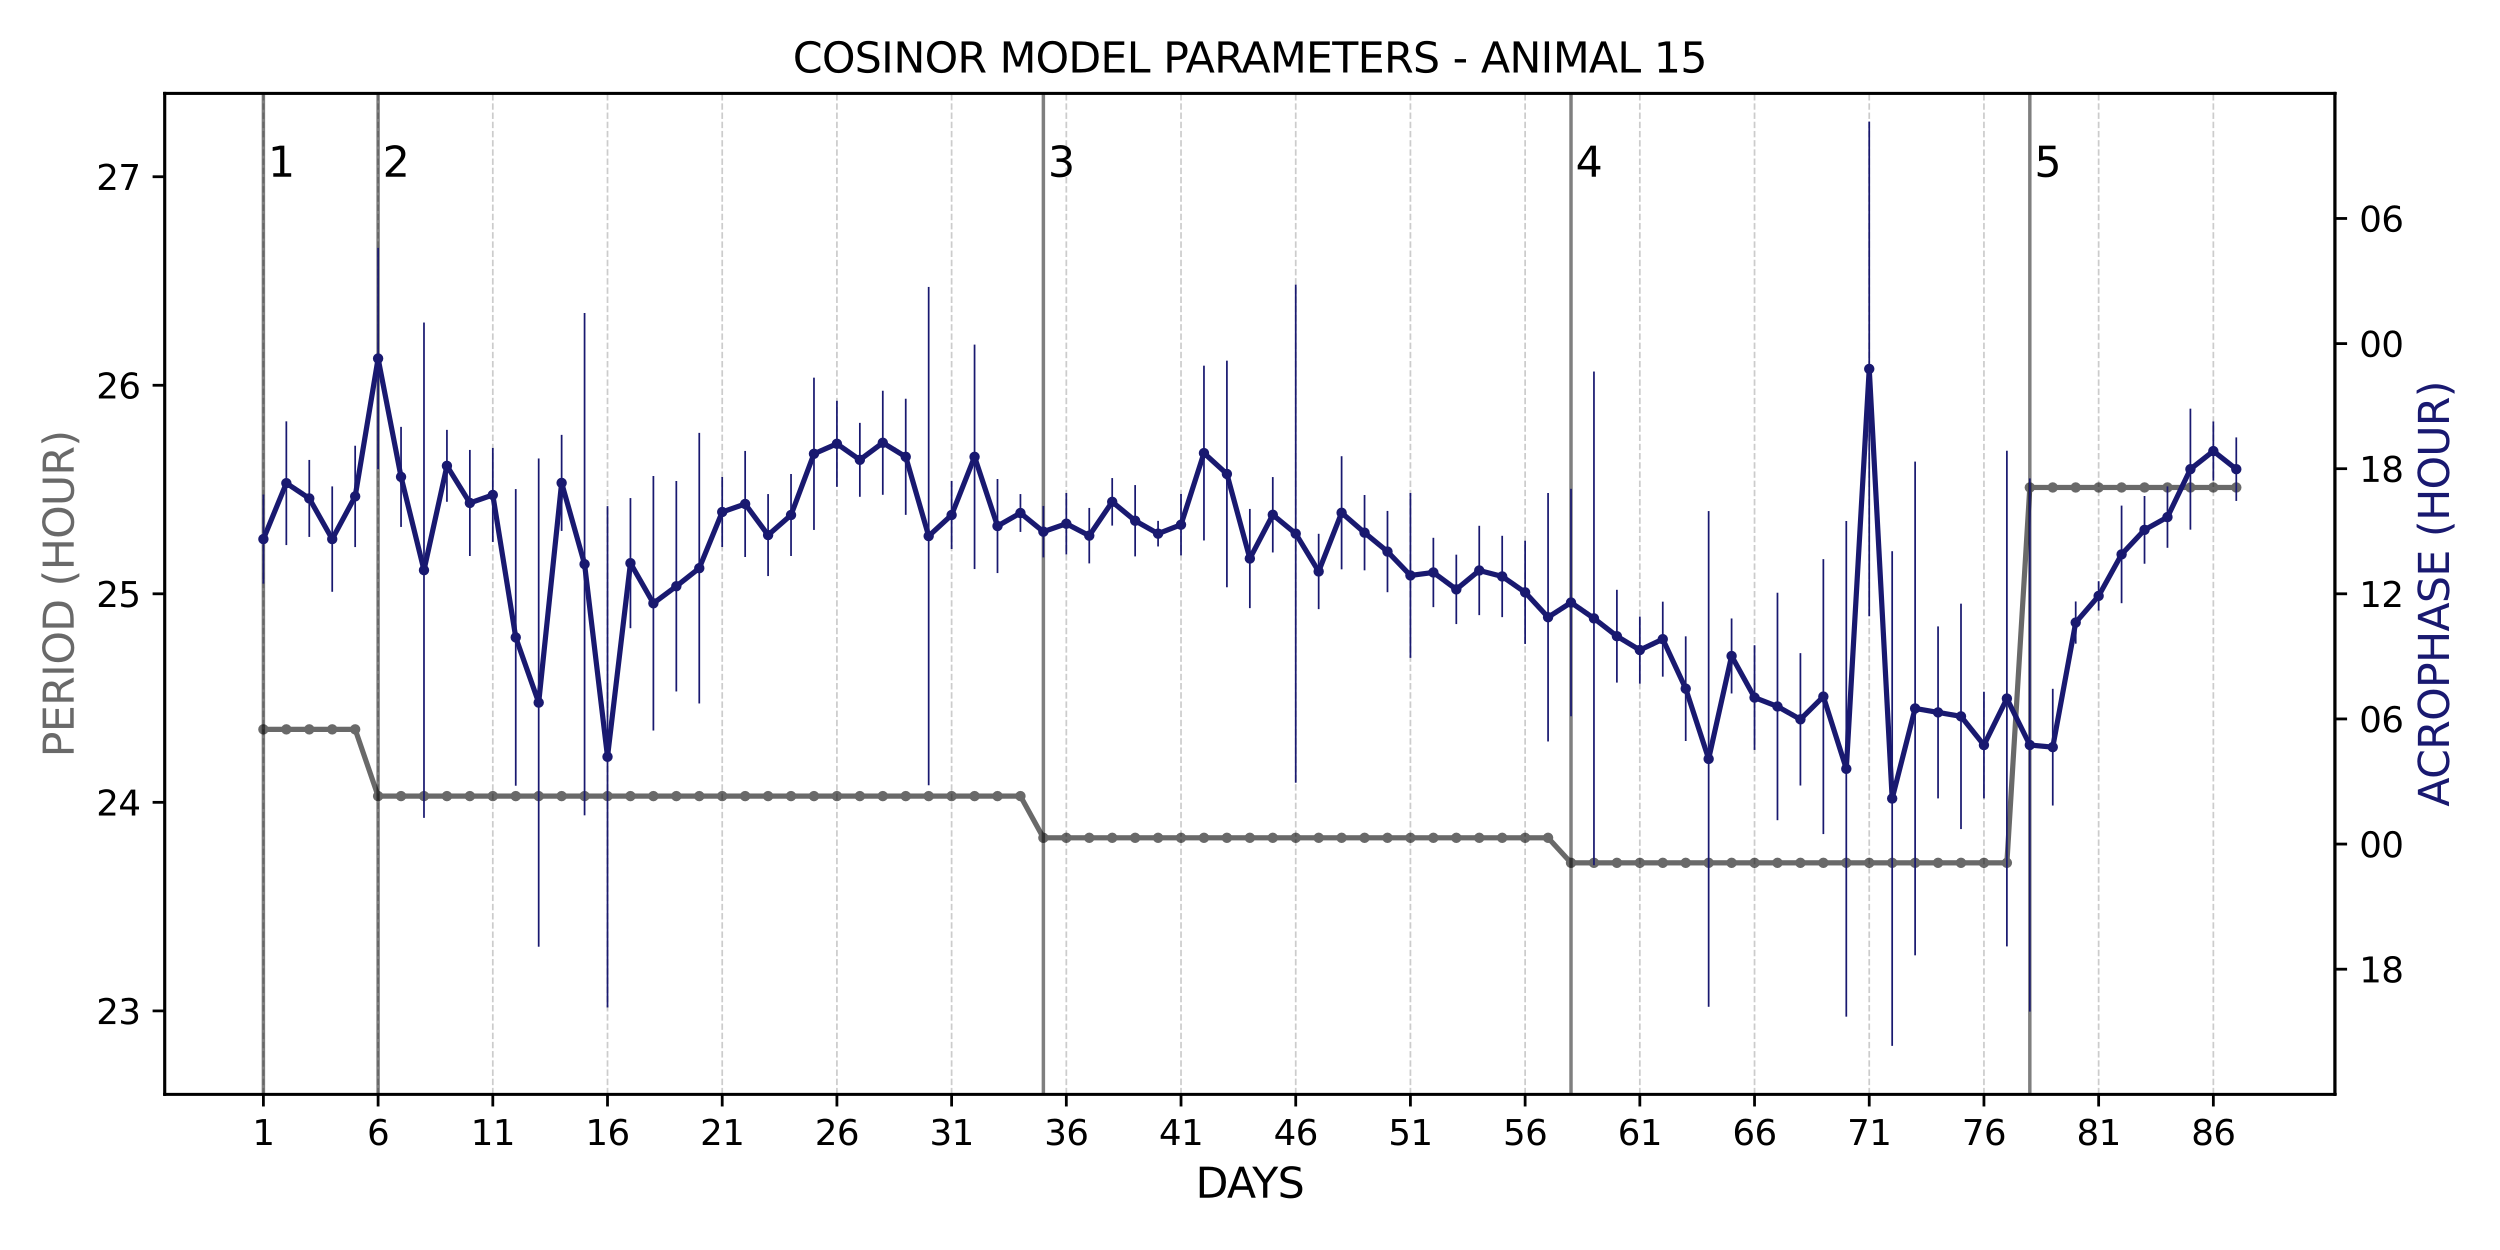 <?xml version="1.0" encoding="utf-8" standalone="no"?>
<!DOCTYPE svg PUBLIC "-//W3C//DTD SVG 1.1//EN"
  "http://www.w3.org/Graphics/SVG/1.1/DTD/svg11.dtd">
<svg xmlns:xlink="http://www.w3.org/1999/xlink" width="720pt" height="360pt" viewBox="0 0 720 360" xmlns="http://www.w3.org/2000/svg" version="1.1">
 <defs>
  <style type="text/css">*{stroke-linejoin: round; stroke-linecap: butt}</style>
 </defs>
 <g id="figure_1">
  <g id="patch_1">
   <path d="M 0 360 
L 720 360 
L 720 0 
L 0 0 
z
" style="fill: #ffffff"/>
  </g>
  <g id="axes_1">
   <g id="patch_2">
    <path d="M 47.45 315.16 
L 672.46 315.16 
L 672.46 26.88 
L 47.45 26.88 
z
" style="fill: #ffffff"/>
   </g>
   <g id="matplotlib.axis_1">
    <g id="xtick_1">
     <g id="line2d_1">
      <defs>
       <path id="m49c1e918e5" d="M 0 0 
L 0 3.5 
" style="stroke: #000000; stroke-width: 0.8"/>
      </defs>
      <g>
       <use xlink:href="#m49c1e918e5" x="75.86" y="315.16" style="stroke: #000000; stroke-width: 0.8"/>
      </g>
     </g>
     <g id="text_1">
      <!-- 1 -->
      <g transform="translate(72.678 329.758) scale(0.1 -0.1)">
       <defs>
        <path id="DejaVuSans-31" d="M 794 531 
L 1825 531 
L 1825 4091 
L 703 3866 
L 703 4441 
L 1819 4666 
L 2450 4666 
L 2450 531 
L 3481 531 
L 3481 0 
L 794 0 
L 794 531 
z
" transform="scale(0.016)"/>
       </defs>
       <use xlink:href="#DejaVuSans-31"/>
      </g>
     </g>
    </g>
    <g id="xtick_2">
     <g id="line2d_2">
      <g>
       <use xlink:href="#m49c1e918e5" x="108.894" y="315.16" style="stroke: #000000; stroke-width: 0.8"/>
      </g>
     </g>
     <g id="text_2">
      <!-- 6 -->
      <g transform="translate(105.713 329.758) scale(0.1 -0.1)">
       <defs>
        <path id="DejaVuSans-36" d="M 2113 2584 
Q 1688 2584 1439 2293 
Q 1191 2003 1191 1497 
Q 1191 994 1439 701 
Q 1688 409 2113 409 
Q 2538 409 2786 701 
Q 3034 994 3034 1497 
Q 3034 2003 2786 2293 
Q 2538 2584 2113 2584 
z
M 3366 4563 
L 3366 3988 
Q 3128 4100 2886 4159 
Q 2644 4219 2406 4219 
Q 1781 4219 1451 3797 
Q 1122 3375 1075 2522 
Q 1259 2794 1537 2939 
Q 1816 3084 2150 3084 
Q 2853 3084 3261 2657 
Q 3669 2231 3669 1497 
Q 3669 778 3244 343 
Q 2819 -91 2113 -91 
Q 1303 -91 875 529 
Q 447 1150 447 2328 
Q 447 3434 972 4092 
Q 1497 4750 2381 4750 
Q 2619 4750 2861 4703 
Q 3103 4656 3366 4563 
z
" transform="scale(0.016)"/>
       </defs>
       <use xlink:href="#DejaVuSans-36"/>
      </g>
     </g>
    </g>
    <g id="xtick_3">
     <g id="line2d_3">
      <g>
       <use xlink:href="#m49c1e918e5" x="141.928" y="315.16" style="stroke: #000000; stroke-width: 0.8"/>
      </g>
     </g>
     <g id="text_3">
      <!-- 11 -->
      <g transform="translate(135.566 329.758) scale(0.1 -0.1)">
       <use xlink:href="#DejaVuSans-31"/>
       <use xlink:href="#DejaVuSans-31" x="63.623"/>
      </g>
     </g>
    </g>
    <g id="xtick_4">
     <g id="line2d_4">
      <g>
       <use xlink:href="#m49c1e918e5" x="174.963" y="315.16" style="stroke: #000000; stroke-width: 0.8"/>
      </g>
     </g>
     <g id="text_4">
      <!-- 16 -->
      <g transform="translate(168.6 329.758) scale(0.1 -0.1)">
       <use xlink:href="#DejaVuSans-31"/>
       <use xlink:href="#DejaVuSans-36" x="63.623"/>
      </g>
     </g>
    </g>
    <g id="xtick_5">
     <g id="line2d_5">
      <g>
       <use xlink:href="#m49c1e918e5" x="207.997" y="315.16" style="stroke: #000000; stroke-width: 0.8"/>
      </g>
     </g>
     <g id="text_5">
      <!-- 21 -->
      <g transform="translate(201.634 329.758) scale(0.1 -0.1)">
       <defs>
        <path id="DejaVuSans-32" d="M 1228 531 
L 3431 531 
L 3431 0 
L 469 0 
L 469 531 
Q 828 903 1448 1529 
Q 2069 2156 2228 2338 
Q 2531 2678 2651 2914 
Q 2772 3150 2772 3378 
Q 2772 3750 2511 3984 
Q 2250 4219 1831 4219 
Q 1534 4219 1204 4116 
Q 875 4013 500 3803 
L 500 4441 
Q 881 4594 1212 4672 
Q 1544 4750 1819 4750 
Q 2544 4750 2975 4387 
Q 3406 4025 3406 3419 
Q 3406 3131 3298 2873 
Q 3191 2616 2906 2266 
Q 2828 2175 2409 1742 
Q 1991 1309 1228 531 
z
" transform="scale(0.016)"/>
       </defs>
       <use xlink:href="#DejaVuSans-32"/>
       <use xlink:href="#DejaVuSans-31" x="63.623"/>
      </g>
     </g>
    </g>
    <g id="xtick_6">
     <g id="line2d_6">
      <g>
       <use xlink:href="#m49c1e918e5" x="241.031" y="315.16" style="stroke: #000000; stroke-width: 0.8"/>
      </g>
     </g>
     <g id="text_6">
      <!-- 26 -->
      <g transform="translate(234.669 329.758) scale(0.1 -0.1)">
       <use xlink:href="#DejaVuSans-32"/>
       <use xlink:href="#DejaVuSans-36" x="63.623"/>
      </g>
     </g>
    </g>
    <g id="xtick_7">
     <g id="line2d_7">
      <g>
       <use xlink:href="#m49c1e918e5" x="274.066" y="315.16" style="stroke: #000000; stroke-width: 0.8"/>
      </g>
     </g>
     <g id="text_7">
      <!-- 31 -->
      <g transform="translate(267.703 329.758) scale(0.1 -0.1)">
       <defs>
        <path id="DejaVuSans-33" d="M 2597 2516 
Q 3050 2419 3304 2112 
Q 3559 1806 3559 1356 
Q 3559 666 3084 287 
Q 2609 -91 1734 -91 
Q 1441 -91 1130 -33 
Q 819 25 488 141 
L 488 750 
Q 750 597 1062 519 
Q 1375 441 1716 441 
Q 2309 441 2620 675 
Q 2931 909 2931 1356 
Q 2931 1769 2642 2001 
Q 2353 2234 1838 2234 
L 1294 2234 
L 1294 2753 
L 1863 2753 
Q 2328 2753 2575 2939 
Q 2822 3125 2822 3475 
Q 2822 3834 2567 4026 
Q 2313 4219 1838 4219 
Q 1578 4219 1281 4162 
Q 984 4106 628 3988 
L 628 4550 
Q 988 4650 1302 4700 
Q 1616 4750 1894 4750 
Q 2613 4750 3031 4423 
Q 3450 4097 3450 3541 
Q 3450 3153 3228 2886 
Q 3006 2619 2597 2516 
z
" transform="scale(0.016)"/>
       </defs>
       <use xlink:href="#DejaVuSans-33"/>
       <use xlink:href="#DejaVuSans-31" x="63.623"/>
      </g>
     </g>
    </g>
    <g id="xtick_8">
     <g id="line2d_8">
      <g>
       <use xlink:href="#m49c1e918e5" x="307.1" y="315.16" style="stroke: #000000; stroke-width: 0.8"/>
      </g>
     </g>
     <g id="text_8">
      <!-- 36 -->
      <g transform="translate(300.738 329.758) scale(0.1 -0.1)">
       <use xlink:href="#DejaVuSans-33"/>
       <use xlink:href="#DejaVuSans-36" x="63.623"/>
      </g>
     </g>
    </g>
    <g id="xtick_9">
     <g id="line2d_9">
      <g>
       <use xlink:href="#m49c1e918e5" x="340.134" y="315.16" style="stroke: #000000; stroke-width: 0.8"/>
      </g>
     </g>
     <g id="text_9">
      <!-- 41 -->
      <g transform="translate(333.772 329.758) scale(0.1 -0.1)">
       <defs>
        <path id="DejaVuSans-34" d="M 2419 4116 
L 825 1625 
L 2419 1625 
L 2419 4116 
z
M 2253 4666 
L 3047 4666 
L 3047 1625 
L 3713 1625 
L 3713 1100 
L 3047 1100 
L 3047 0 
L 2419 0 
L 2419 1100 
L 313 1100 
L 313 1709 
L 2253 4666 
z
" transform="scale(0.016)"/>
       </defs>
       <use xlink:href="#DejaVuSans-34"/>
       <use xlink:href="#DejaVuSans-31" x="63.623"/>
      </g>
     </g>
    </g>
    <g id="xtick_10">
     <g id="line2d_10">
      <g>
       <use xlink:href="#m49c1e918e5" x="373.169" y="315.16" style="stroke: #000000; stroke-width: 0.8"/>
      </g>
     </g>
     <g id="text_10">
      <!-- 46 -->
      <g transform="translate(366.806 329.758) scale(0.1 -0.1)">
       <use xlink:href="#DejaVuSans-34"/>
       <use xlink:href="#DejaVuSans-36" x="63.623"/>
      </g>
     </g>
    </g>
    <g id="xtick_11">
     <g id="line2d_11">
      <g>
       <use xlink:href="#m49c1e918e5" x="406.203" y="315.16" style="stroke: #000000; stroke-width: 0.8"/>
      </g>
     </g>
     <g id="text_11">
      <!-- 51 -->
      <g transform="translate(399.841 329.758) scale(0.1 -0.1)">
       <defs>
        <path id="DejaVuSans-35" d="M 691 4666 
L 3169 4666 
L 3169 4134 
L 1269 4134 
L 1269 2991 
Q 1406 3038 1543 3061 
Q 1681 3084 1819 3084 
Q 2600 3084 3056 2656 
Q 3513 2228 3513 1497 
Q 3513 744 3044 326 
Q 2575 -91 1722 -91 
Q 1428 -91 1123 -41 
Q 819 9 494 109 
L 494 744 
Q 775 591 1075 516 
Q 1375 441 1709 441 
Q 2250 441 2565 725 
Q 2881 1009 2881 1497 
Q 2881 1984 2565 2268 
Q 2250 2553 1709 2553 
Q 1456 2553 1204 2497 
Q 953 2441 691 2322 
L 691 4666 
z
" transform="scale(0.016)"/>
       </defs>
       <use xlink:href="#DejaVuSans-35"/>
       <use xlink:href="#DejaVuSans-31" x="63.623"/>
      </g>
     </g>
    </g>
    <g id="xtick_12">
     <g id="line2d_12">
      <g>
       <use xlink:href="#m49c1e918e5" x="439.237" y="315.16" style="stroke: #000000; stroke-width: 0.8"/>
      </g>
     </g>
     <g id="text_12">
      <!-- 56 -->
      <g transform="translate(432.875 329.758) scale(0.1 -0.1)">
       <use xlink:href="#DejaVuSans-35"/>
       <use xlink:href="#DejaVuSans-36" x="63.623"/>
      </g>
     </g>
    </g>
    <g id="xtick_13">
     <g id="line2d_13">
      <g>
       <use xlink:href="#m49c1e918e5" x="472.272" y="315.16" style="stroke: #000000; stroke-width: 0.8"/>
      </g>
     </g>
     <g id="text_13">
      <!-- 61 -->
      <g transform="translate(465.909 329.758) scale(0.1 -0.1)">
       <use xlink:href="#DejaVuSans-36"/>
       <use xlink:href="#DejaVuSans-31" x="63.623"/>
      </g>
     </g>
    </g>
    <g id="xtick_14">
     <g id="line2d_14">
      <g>
       <use xlink:href="#m49c1e918e5" x="505.306" y="315.16" style="stroke: #000000; stroke-width: 0.8"/>
      </g>
     </g>
     <g id="text_14">
      <!-- 66 -->
      <g transform="translate(498.944 329.758) scale(0.1 -0.1)">
       <use xlink:href="#DejaVuSans-36"/>
       <use xlink:href="#DejaVuSans-36" x="63.623"/>
      </g>
     </g>
    </g>
    <g id="xtick_15">
     <g id="line2d_15">
      <g>
       <use xlink:href="#m49c1e918e5" x="538.341" y="315.16" style="stroke: #000000; stroke-width: 0.8"/>
      </g>
     </g>
     <g id="text_15">
      <!-- 71 -->
      <g transform="translate(531.978 329.758) scale(0.1 -0.1)">
       <defs>
        <path id="DejaVuSans-37" d="M 525 4666 
L 3525 4666 
L 3525 4397 
L 1831 0 
L 1172 0 
L 2766 4134 
L 525 4134 
L 525 4666 
z
" transform="scale(0.016)"/>
       </defs>
       <use xlink:href="#DejaVuSans-37"/>
       <use xlink:href="#DejaVuSans-31" x="63.623"/>
      </g>
     </g>
    </g>
    <g id="xtick_16">
     <g id="line2d_16">
      <g>
       <use xlink:href="#m49c1e918e5" x="571.375" y="315.16" style="stroke: #000000; stroke-width: 0.8"/>
      </g>
     </g>
     <g id="text_16">
      <!-- 76 -->
      <g transform="translate(565.012 329.758) scale(0.1 -0.1)">
       <use xlink:href="#DejaVuSans-37"/>
       <use xlink:href="#DejaVuSans-36" x="63.623"/>
      </g>
     </g>
    </g>
    <g id="xtick_17">
     <g id="line2d_17">
      <g>
       <use xlink:href="#m49c1e918e5" x="604.409" y="315.16" style="stroke: #000000; stroke-width: 0.8"/>
      </g>
     </g>
     <g id="text_17">
      <!-- 81 -->
      <g transform="translate(598.047 329.758) scale(0.1 -0.1)">
       <defs>
        <path id="DejaVuSans-38" d="M 2034 2216 
Q 1584 2216 1326 1975 
Q 1069 1734 1069 1313 
Q 1069 891 1326 650 
Q 1584 409 2034 409 
Q 2484 409 2743 651 
Q 3003 894 3003 1313 
Q 3003 1734 2745 1975 
Q 2488 2216 2034 2216 
z
M 1403 2484 
Q 997 2584 770 2862 
Q 544 3141 544 3541 
Q 544 4100 942 4425 
Q 1341 4750 2034 4750 
Q 2731 4750 3128 4425 
Q 3525 4100 3525 3541 
Q 3525 3141 3298 2862 
Q 3072 2584 2669 2484 
Q 3125 2378 3379 2068 
Q 3634 1759 3634 1313 
Q 3634 634 3220 271 
Q 2806 -91 2034 -91 
Q 1263 -91 848 271 
Q 434 634 434 1313 
Q 434 1759 690 2068 
Q 947 2378 1403 2484 
z
M 1172 3481 
Q 1172 3119 1398 2916 
Q 1625 2713 2034 2713 
Q 2441 2713 2670 2916 
Q 2900 3119 2900 3481 
Q 2900 3844 2670 4047 
Q 2441 4250 2034 4250 
Q 1625 4250 1398 4047 
Q 1172 3844 1172 3481 
z
" transform="scale(0.016)"/>
       </defs>
       <use xlink:href="#DejaVuSans-38"/>
       <use xlink:href="#DejaVuSans-31" x="63.623"/>
      </g>
     </g>
    </g>
    <g id="xtick_18">
     <g id="line2d_18">
      <g>
       <use xlink:href="#m49c1e918e5" x="637.444" y="315.16" style="stroke: #000000; stroke-width: 0.8"/>
      </g>
     </g>
     <g id="text_18">
      <!-- 86 -->
      <g transform="translate(631.081 329.758) scale(0.1 -0.1)">
       <use xlink:href="#DejaVuSans-38"/>
       <use xlink:href="#DejaVuSans-36" x="63.623"/>
      </g>
     </g>
    </g>
    <g id="text_19">
     <!-- DAYS -->
     <g transform="translate(344.327 344.956) scale(0.12 -0.12)">
      <defs>
       <path id="DejaVuSans-44" d="M 1259 4147 
L 1259 519 
L 2022 519 
Q 2988 519 3436 956 
Q 3884 1394 3884 2338 
Q 3884 3275 3436 3711 
Q 2988 4147 2022 4147 
L 1259 4147 
z
M 628 4666 
L 1925 4666 
Q 3281 4666 3915 4102 
Q 4550 3538 4550 2338 
Q 4550 1131 3912 565 
Q 3275 0 1925 0 
L 628 0 
L 628 4666 
z
" transform="scale(0.016)"/>
       <path id="DejaVuSans-41" d="M 2188 4044 
L 1331 1722 
L 3047 1722 
L 2188 4044 
z
M 1831 4666 
L 2547 4666 
L 4325 0 
L 3669 0 
L 3244 1197 
L 1141 1197 
L 716 0 
L 50 0 
L 1831 4666 
z
" transform="scale(0.016)"/>
       <path id="DejaVuSans-59" d="M -13 4666 
L 666 4666 
L 1959 2747 
L 3244 4666 
L 3922 4666 
L 2272 2222 
L 2272 0 
L 1638 0 
L 1638 2222 
L -13 4666 
z
" transform="scale(0.016)"/>
       <path id="DejaVuSans-53" d="M 3425 4513 
L 3425 3897 
Q 3066 4069 2747 4153 
Q 2428 4238 2131 4238 
Q 1616 4238 1336 4038 
Q 1056 3838 1056 3469 
Q 1056 3159 1242 3001 
Q 1428 2844 1947 2747 
L 2328 2669 
Q 3034 2534 3370 2195 
Q 3706 1856 3706 1288 
Q 3706 609 3251 259 
Q 2797 -91 1919 -91 
Q 1588 -91 1214 -16 
Q 841 59 441 206 
L 441 856 
Q 825 641 1194 531 
Q 1563 422 1919 422 
Q 2459 422 2753 634 
Q 3047 847 3047 1241 
Q 3047 1584 2836 1778 
Q 2625 1972 2144 2069 
L 1759 2144 
Q 1053 2284 737 2584 
Q 422 2884 422 3419 
Q 422 4038 858 4394 
Q 1294 4750 2059 4750 
Q 2388 4750 2728 4690 
Q 3069 4631 3425 4513 
z
" transform="scale(0.016)"/>
      </defs>
      <use xlink:href="#DejaVuSans-44"/>
      <use xlink:href="#DejaVuSans-41" x="75.252"/>
      <use xlink:href="#DejaVuSans-59" x="135.91"/>
      <use xlink:href="#DejaVuSans-53" x="196.994"/>
     </g>
    </g>
   </g>
   <g id="matplotlib.axis_2">
    <g id="ytick_1">
     <g id="line2d_19">
      <defs>
       <path id="mb321eec2d1" d="M 0 0 
L -3.5 0 
" style="stroke: #000000; stroke-width: 0.8"/>
      </defs>
      <g>
       <use xlink:href="#mb321eec2d1" x="47.45" y="291.137" style="stroke: #000000; stroke-width: 0.8"/>
      </g>
     </g>
     <g id="text_20">
      <!-- 23 -->
      <g transform="translate(27.725 294.936) scale(0.1 -0.1)">
       <use xlink:href="#DejaVuSans-32"/>
       <use xlink:href="#DejaVuSans-33" x="63.623"/>
      </g>
     </g>
    </g>
    <g id="ytick_2">
     <g id="line2d_20">
      <g>
       <use xlink:href="#mb321eec2d1" x="47.45" y="231.078" style="stroke: #000000; stroke-width: 0.8"/>
      </g>
     </g>
     <g id="text_21">
      <!-- 24 -->
      <g transform="translate(27.725 234.878) scale(0.1 -0.1)">
       <use xlink:href="#DejaVuSans-32"/>
       <use xlink:href="#DejaVuSans-34" x="63.623"/>
      </g>
     </g>
    </g>
    <g id="ytick_3">
     <g id="line2d_21">
      <g>
       <use xlink:href="#mb321eec2d1" x="47.45" y="171.02" style="stroke: #000000; stroke-width: 0.8"/>
      </g>
     </g>
     <g id="text_22">
      <!-- 25 -->
      <g transform="translate(27.725 174.819) scale(0.1 -0.1)">
       <use xlink:href="#DejaVuSans-32"/>
       <use xlink:href="#DejaVuSans-35" x="63.623"/>
      </g>
     </g>
    </g>
    <g id="ytick_4">
     <g id="line2d_22">
      <g>
       <use xlink:href="#mb321eec2d1" x="47.45" y="110.962" style="stroke: #000000; stroke-width: 0.8"/>
      </g>
     </g>
     <g id="text_23">
      <!-- 26 -->
      <g transform="translate(27.725 114.761) scale(0.1 -0.1)">
       <use xlink:href="#DejaVuSans-32"/>
       <use xlink:href="#DejaVuSans-36" x="63.623"/>
      </g>
     </g>
    </g>
    <g id="ytick_5">
     <g id="line2d_23">
      <g>
       <use xlink:href="#mb321eec2d1" x="47.45" y="50.903" style="stroke: #000000; stroke-width: 0.8"/>
      </g>
     </g>
     <g id="text_24">
      <!-- 27 -->
      <g transform="translate(27.725 54.703) scale(0.1 -0.1)">
       <use xlink:href="#DejaVuSans-32"/>
       <use xlink:href="#DejaVuSans-37" x="63.623"/>
      </g>
     </g>
    </g>
    <g id="text_25">
     <!-- PERIOD (HOUR) -->
     <g style="fill: #696969" transform="translate(21.229 218.096) rotate(-90) scale(0.12 -0.12)">
      <defs>
       <path id="DejaVuSans-50" d="M 1259 4147 
L 1259 2394 
L 2053 2394 
Q 2494 2394 2734 2622 
Q 2975 2850 2975 3272 
Q 2975 3691 2734 3919 
Q 2494 4147 2053 4147 
L 1259 4147 
z
M 628 4666 
L 2053 4666 
Q 2838 4666 3239 4311 
Q 3641 3956 3641 3272 
Q 3641 2581 3239 2228 
Q 2838 1875 2053 1875 
L 1259 1875 
L 1259 0 
L 628 0 
L 628 4666 
z
" transform="scale(0.016)"/>
       <path id="DejaVuSans-45" d="M 628 4666 
L 3578 4666 
L 3578 4134 
L 1259 4134 
L 1259 2753 
L 3481 2753 
L 3481 2222 
L 1259 2222 
L 1259 531 
L 3634 531 
L 3634 0 
L 628 0 
L 628 4666 
z
" transform="scale(0.016)"/>
       <path id="DejaVuSans-52" d="M 2841 2188 
Q 3044 2119 3236 1894 
Q 3428 1669 3622 1275 
L 4263 0 
L 3584 0 
L 2988 1197 
Q 2756 1666 2539 1819 
Q 2322 1972 1947 1972 
L 1259 1972 
L 1259 0 
L 628 0 
L 628 4666 
L 2053 4666 
Q 2853 4666 3247 4331 
Q 3641 3997 3641 3322 
Q 3641 2881 3436 2590 
Q 3231 2300 2841 2188 
z
M 1259 4147 
L 1259 2491 
L 2053 2491 
Q 2509 2491 2742 2702 
Q 2975 2913 2975 3322 
Q 2975 3731 2742 3939 
Q 2509 4147 2053 4147 
L 1259 4147 
z
" transform="scale(0.016)"/>
       <path id="DejaVuSans-49" d="M 628 4666 
L 1259 4666 
L 1259 0 
L 628 0 
L 628 4666 
z
" transform="scale(0.016)"/>
       <path id="DejaVuSans-4f" d="M 2522 4238 
Q 1834 4238 1429 3725 
Q 1025 3213 1025 2328 
Q 1025 1447 1429 934 
Q 1834 422 2522 422 
Q 3209 422 3611 934 
Q 4013 1447 4013 2328 
Q 4013 3213 3611 3725 
Q 3209 4238 2522 4238 
z
M 2522 4750 
Q 3503 4750 4090 4092 
Q 4678 3434 4678 2328 
Q 4678 1225 4090 567 
Q 3503 -91 2522 -91 
Q 1538 -91 948 565 
Q 359 1222 359 2328 
Q 359 3434 948 4092 
Q 1538 4750 2522 4750 
z
" transform="scale(0.016)"/>
       <path id="DejaVuSans-20" transform="scale(0.016)"/>
       <path id="DejaVuSans-28" d="M 1984 4856 
Q 1566 4138 1362 3434 
Q 1159 2731 1159 2009 
Q 1159 1288 1364 580 
Q 1569 -128 1984 -844 
L 1484 -844 
Q 1016 -109 783 600 
Q 550 1309 550 2009 
Q 550 2706 781 3412 
Q 1013 4119 1484 4856 
L 1984 4856 
z
" transform="scale(0.016)"/>
       <path id="DejaVuSans-48" d="M 628 4666 
L 1259 4666 
L 1259 2753 
L 3553 2753 
L 3553 4666 
L 4184 4666 
L 4184 0 
L 3553 0 
L 3553 2222 
L 1259 2222 
L 1259 0 
L 628 0 
L 628 4666 
z
" transform="scale(0.016)"/>
       <path id="DejaVuSans-55" d="M 556 4666 
L 1191 4666 
L 1191 1831 
Q 1191 1081 1462 751 
Q 1734 422 2344 422 
Q 2950 422 3222 751 
Q 3494 1081 3494 1831 
L 3494 4666 
L 4128 4666 
L 4128 1753 
Q 4128 841 3676 375 
Q 3225 -91 2344 -91 
Q 1459 -91 1007 375 
Q 556 841 556 1753 
L 556 4666 
z
" transform="scale(0.016)"/>
       <path id="DejaVuSans-29" d="M 513 4856 
L 1013 4856 
Q 1481 4119 1714 3412 
Q 1947 2706 1947 2009 
Q 1947 1309 1714 600 
Q 1481 -109 1013 -844 
L 513 -844 
Q 928 -128 1133 580 
Q 1338 1288 1338 2009 
Q 1338 2731 1133 3434 
Q 928 4138 513 4856 
z
" transform="scale(0.016)"/>
      </defs>
      <use xlink:href="#DejaVuSans-50"/>
      <use xlink:href="#DejaVuSans-45" x="60.303"/>
      <use xlink:href="#DejaVuSans-52" x="123.486"/>
      <use xlink:href="#DejaVuSans-49" x="192.969"/>
      <use xlink:href="#DejaVuSans-4f" x="222.461"/>
      <use xlink:href="#DejaVuSans-44" x="301.172"/>
      <use xlink:href="#DejaVuSans-20" x="378.174"/>
      <use xlink:href="#DejaVuSans-28" x="409.961"/>
      <use xlink:href="#DejaVuSans-48" x="448.975"/>
      <use xlink:href="#DejaVuSans-4f" x="524.17"/>
      <use xlink:href="#DejaVuSans-55" x="602.881"/>
      <use xlink:href="#DejaVuSans-52" x="676.074"/>
      <use xlink:href="#DejaVuSans-29" x="745.557"/>
     </g>
    </g>
   </g>
   <g id="line2d_24">
    <path d="M 75.86 210.058 
L 82.466 210.058 
L 89.073 210.058 
L 95.68 210.058 
L 102.287 210.058 
L 108.894 229.277 
L 115.501 229.277 
L 122.108 229.277 
L 128.715 229.277 
L 135.321 229.277 
L 141.928 229.277 
L 148.535 229.277 
L 155.142 229.277 
L 161.749 229.277 
L 168.356 229.277 
L 174.963 229.277 
L 181.569 229.277 
L 188.176 229.277 
L 194.783 229.277 
L 201.39 229.277 
L 207.997 229.277 
L 214.604 229.277 
L 221.211 229.277 
L 227.818 229.277 
L 234.424 229.277 
L 241.031 229.277 
L 247.638 229.277 
L 254.245 229.277 
L 260.852 229.277 
L 267.459 229.277 
L 274.066 229.277 
L 280.673 229.277 
L 287.279 229.277 
L 293.886 229.277 
L 300.493 241.288 
L 307.1 241.288 
L 313.707 241.288 
L 320.314 241.288 
L 326.921 241.288 
L 333.528 241.288 
L 340.134 241.288 
L 346.741 241.288 
L 353.348 241.288 
L 359.955 241.288 
L 366.562 241.288 
L 373.169 241.288 
L 379.776 241.288 
L 386.382 241.288 
L 392.989 241.288 
L 399.596 241.288 
L 406.203 241.288 
L 412.81 241.288 
L 419.417 241.288 
L 426.024 241.288 
L 432.631 241.288 
L 439.237 241.288 
L 445.844 241.288 
L 452.451 248.495 
L 459.058 248.495 
L 465.665 248.495 
L 472.272 248.495 
L 478.879 248.495 
L 485.486 248.495 
L 492.092 248.495 
L 498.699 248.495 
L 505.306 248.495 
L 511.913 248.495 
L 518.52 248.495 
L 525.127 248.495 
L 531.734 248.495 
L 538.341 248.495 
L 544.947 248.495 
L 551.554 248.495 
L 558.161 248.495 
L 564.768 248.495 
L 571.375 248.495 
L 577.982 248.495 
L 584.589 140.39 
L 591.195 140.39 
L 597.802 140.39 
L 604.409 140.39 
L 611.016 140.39 
L 617.623 140.39 
L 624.23 140.39 
L 630.837 140.39 
L 637.444 140.39 
L 644.05 140.39 
" clip-path="url(#pc800721244)" style="fill: none; stroke: #696969; stroke-width: 1.5; stroke-linecap: square"/>
    <defs>
     <path id="mee85a58635" d="M 0 1 
C 0.265 1 0.52 0.895 0.707 0.707 
C 0.895 0.52 1 0.265 1 0 
C 1 -0.265 0.895 -0.52 0.707 -0.707 
C 0.52 -0.895 0.265 -1 0 -1 
C -0.265 -1 -0.52 -0.895 -0.707 -0.707 
C -0.895 -0.52 -1 -0.265 -1 0 
C -1 0.265 -0.895 0.52 -0.707 0.707 
C -0.52 0.895 -0.265 1 0 1 
z
" style="stroke: #696969"/>
    </defs>
    <g clip-path="url(#pc800721244)">
     <use xlink:href="#mee85a58635" x="75.86" y="210.058" style="fill: #696969; stroke: #696969"/>
     <use xlink:href="#mee85a58635" x="82.466" y="210.058" style="fill: #696969; stroke: #696969"/>
     <use xlink:href="#mee85a58635" x="89.073" y="210.058" style="fill: #696969; stroke: #696969"/>
     <use xlink:href="#mee85a58635" x="95.68" y="210.058" style="fill: #696969; stroke: #696969"/>
     <use xlink:href="#mee85a58635" x="102.287" y="210.058" style="fill: #696969; stroke: #696969"/>
     <use xlink:href="#mee85a58635" x="108.894" y="229.277" style="fill: #696969; stroke: #696969"/>
     <use xlink:href="#mee85a58635" x="115.501" y="229.277" style="fill: #696969; stroke: #696969"/>
     <use xlink:href="#mee85a58635" x="122.108" y="229.277" style="fill: #696969; stroke: #696969"/>
     <use xlink:href="#mee85a58635" x="128.715" y="229.277" style="fill: #696969; stroke: #696969"/>
     <use xlink:href="#mee85a58635" x="135.321" y="229.277" style="fill: #696969; stroke: #696969"/>
     <use xlink:href="#mee85a58635" x="141.928" y="229.277" style="fill: #696969; stroke: #696969"/>
     <use xlink:href="#mee85a58635" x="148.535" y="229.277" style="fill: #696969; stroke: #696969"/>
     <use xlink:href="#mee85a58635" x="155.142" y="229.277" style="fill: #696969; stroke: #696969"/>
     <use xlink:href="#mee85a58635" x="161.749" y="229.277" style="fill: #696969; stroke: #696969"/>
     <use xlink:href="#mee85a58635" x="168.356" y="229.277" style="fill: #696969; stroke: #696969"/>
     <use xlink:href="#mee85a58635" x="174.963" y="229.277" style="fill: #696969; stroke: #696969"/>
     <use xlink:href="#mee85a58635" x="181.569" y="229.277" style="fill: #696969; stroke: #696969"/>
     <use xlink:href="#mee85a58635" x="188.176" y="229.277" style="fill: #696969; stroke: #696969"/>
     <use xlink:href="#mee85a58635" x="194.783" y="229.277" style="fill: #696969; stroke: #696969"/>
     <use xlink:href="#mee85a58635" x="201.39" y="229.277" style="fill: #696969; stroke: #696969"/>
     <use xlink:href="#mee85a58635" x="207.997" y="229.277" style="fill: #696969; stroke: #696969"/>
     <use xlink:href="#mee85a58635" x="214.604" y="229.277" style="fill: #696969; stroke: #696969"/>
     <use xlink:href="#mee85a58635" x="221.211" y="229.277" style="fill: #696969; stroke: #696969"/>
     <use xlink:href="#mee85a58635" x="227.818" y="229.277" style="fill: #696969; stroke: #696969"/>
     <use xlink:href="#mee85a58635" x="234.424" y="229.277" style="fill: #696969; stroke: #696969"/>
     <use xlink:href="#mee85a58635" x="241.031" y="229.277" style="fill: #696969; stroke: #696969"/>
     <use xlink:href="#mee85a58635" x="247.638" y="229.277" style="fill: #696969; stroke: #696969"/>
     <use xlink:href="#mee85a58635" x="254.245" y="229.277" style="fill: #696969; stroke: #696969"/>
     <use xlink:href="#mee85a58635" x="260.852" y="229.277" style="fill: #696969; stroke: #696969"/>
     <use xlink:href="#mee85a58635" x="267.459" y="229.277" style="fill: #696969; stroke: #696969"/>
     <use xlink:href="#mee85a58635" x="274.066" y="229.277" style="fill: #696969; stroke: #696969"/>
     <use xlink:href="#mee85a58635" x="280.673" y="229.277" style="fill: #696969; stroke: #696969"/>
     <use xlink:href="#mee85a58635" x="287.279" y="229.277" style="fill: #696969; stroke: #696969"/>
     <use xlink:href="#mee85a58635" x="293.886" y="229.277" style="fill: #696969; stroke: #696969"/>
     <use xlink:href="#mee85a58635" x="300.493" y="241.288" style="fill: #696969; stroke: #696969"/>
     <use xlink:href="#mee85a58635" x="307.1" y="241.288" style="fill: #696969; stroke: #696969"/>
     <use xlink:href="#mee85a58635" x="313.707" y="241.288" style="fill: #696969; stroke: #696969"/>
     <use xlink:href="#mee85a58635" x="320.314" y="241.288" style="fill: #696969; stroke: #696969"/>
     <use xlink:href="#mee85a58635" x="326.921" y="241.288" style="fill: #696969; stroke: #696969"/>
     <use xlink:href="#mee85a58635" x="333.528" y="241.288" style="fill: #696969; stroke: #696969"/>
     <use xlink:href="#mee85a58635" x="340.134" y="241.288" style="fill: #696969; stroke: #696969"/>
     <use xlink:href="#mee85a58635" x="346.741" y="241.288" style="fill: #696969; stroke: #696969"/>
     <use xlink:href="#mee85a58635" x="353.348" y="241.288" style="fill: #696969; stroke: #696969"/>
     <use xlink:href="#mee85a58635" x="359.955" y="241.288" style="fill: #696969; stroke: #696969"/>
     <use xlink:href="#mee85a58635" x="366.562" y="241.288" style="fill: #696969; stroke: #696969"/>
     <use xlink:href="#mee85a58635" x="373.169" y="241.288" style="fill: #696969; stroke: #696969"/>
     <use xlink:href="#mee85a58635" x="379.776" y="241.288" style="fill: #696969; stroke: #696969"/>
     <use xlink:href="#mee85a58635" x="386.382" y="241.288" style="fill: #696969; stroke: #696969"/>
     <use xlink:href="#mee85a58635" x="392.989" y="241.288" style="fill: #696969; stroke: #696969"/>
     <use xlink:href="#mee85a58635" x="399.596" y="241.288" style="fill: #696969; stroke: #696969"/>
     <use xlink:href="#mee85a58635" x="406.203" y="241.288" style="fill: #696969; stroke: #696969"/>
     <use xlink:href="#mee85a58635" x="412.81" y="241.288" style="fill: #696969; stroke: #696969"/>
     <use xlink:href="#mee85a58635" x="419.417" y="241.288" style="fill: #696969; stroke: #696969"/>
     <use xlink:href="#mee85a58635" x="426.024" y="241.288" style="fill: #696969; stroke: #696969"/>
     <use xlink:href="#mee85a58635" x="432.631" y="241.288" style="fill: #696969; stroke: #696969"/>
     <use xlink:href="#mee85a58635" x="439.237" y="241.288" style="fill: #696969; stroke: #696969"/>
     <use xlink:href="#mee85a58635" x="445.844" y="241.288" style="fill: #696969; stroke: #696969"/>
     <use xlink:href="#mee85a58635" x="452.451" y="248.495" style="fill: #696969; stroke: #696969"/>
     <use xlink:href="#mee85a58635" x="459.058" y="248.495" style="fill: #696969; stroke: #696969"/>
     <use xlink:href="#mee85a58635" x="465.665" y="248.495" style="fill: #696969; stroke: #696969"/>
     <use xlink:href="#mee85a58635" x="472.272" y="248.495" style="fill: #696969; stroke: #696969"/>
     <use xlink:href="#mee85a58635" x="478.879" y="248.495" style="fill: #696969; stroke: #696969"/>
     <use xlink:href="#mee85a58635" x="485.486" y="248.495" style="fill: #696969; stroke: #696969"/>
     <use xlink:href="#mee85a58635" x="492.092" y="248.495" style="fill: #696969; stroke: #696969"/>
     <use xlink:href="#mee85a58635" x="498.699" y="248.495" style="fill: #696969; stroke: #696969"/>
     <use xlink:href="#mee85a58635" x="505.306" y="248.495" style="fill: #696969; stroke: #696969"/>
     <use xlink:href="#mee85a58635" x="511.913" y="248.495" style="fill: #696969; stroke: #696969"/>
     <use xlink:href="#mee85a58635" x="518.52" y="248.495" style="fill: #696969; stroke: #696969"/>
     <use xlink:href="#mee85a58635" x="525.127" y="248.495" style="fill: #696969; stroke: #696969"/>
     <use xlink:href="#mee85a58635" x="531.734" y="248.495" style="fill: #696969; stroke: #696969"/>
     <use xlink:href="#mee85a58635" x="538.341" y="248.495" style="fill: #696969; stroke: #696969"/>
     <use xlink:href="#mee85a58635" x="544.947" y="248.495" style="fill: #696969; stroke: #696969"/>
     <use xlink:href="#mee85a58635" x="551.554" y="248.495" style="fill: #696969; stroke: #696969"/>
     <use xlink:href="#mee85a58635" x="558.161" y="248.495" style="fill: #696969; stroke: #696969"/>
     <use xlink:href="#mee85a58635" x="564.768" y="248.495" style="fill: #696969; stroke: #696969"/>
     <use xlink:href="#mee85a58635" x="571.375" y="248.495" style="fill: #696969; stroke: #696969"/>
     <use xlink:href="#mee85a58635" x="577.982" y="248.495" style="fill: #696969; stroke: #696969"/>
     <use xlink:href="#mee85a58635" x="584.589" y="140.39" style="fill: #696969; stroke: #696969"/>
     <use xlink:href="#mee85a58635" x="591.195" y="140.39" style="fill: #696969; stroke: #696969"/>
     <use xlink:href="#mee85a58635" x="597.802" y="140.39" style="fill: #696969; stroke: #696969"/>
     <use xlink:href="#mee85a58635" x="604.409" y="140.39" style="fill: #696969; stroke: #696969"/>
     <use xlink:href="#mee85a58635" x="611.016" y="140.39" style="fill: #696969; stroke: #696969"/>
     <use xlink:href="#mee85a58635" x="617.623" y="140.39" style="fill: #696969; stroke: #696969"/>
     <use xlink:href="#mee85a58635" x="624.23" y="140.39" style="fill: #696969; stroke: #696969"/>
     <use xlink:href="#mee85a58635" x="630.837" y="140.39" style="fill: #696969; stroke: #696969"/>
     <use xlink:href="#mee85a58635" x="637.444" y="140.39" style="fill: #696969; stroke: #696969"/>
     <use xlink:href="#mee85a58635" x="644.05" y="140.39" style="fill: #696969; stroke: #696969"/>
    </g>
   </g>
   <g id="line2d_25">
    <path d="M 75.86 315.16 
L 75.86 26.88 
" clip-path="url(#pc800721244)" style="fill: none; stroke-dasharray: 1.85,0.8; stroke-dashoffset: 0; stroke: #000000; stroke-opacity: 0.2; stroke-width: 0.5"/>
   </g>
   <g id="line2d_26">
    <path d="M 108.894 315.16 
L 108.894 26.88 
" clip-path="url(#pc800721244)" style="fill: none; stroke-dasharray: 1.85,0.8; stroke-dashoffset: 0; stroke: #000000; stroke-opacity: 0.2; stroke-width: 0.5"/>
   </g>
   <g id="line2d_27">
    <path d="M 141.928 315.16 
L 141.928 26.88 
" clip-path="url(#pc800721244)" style="fill: none; stroke-dasharray: 1.85,0.8; stroke-dashoffset: 0; stroke: #000000; stroke-opacity: 0.2; stroke-width: 0.5"/>
   </g>
   <g id="line2d_28">
    <path d="M 174.963 315.16 
L 174.963 26.88 
" clip-path="url(#pc800721244)" style="fill: none; stroke-dasharray: 1.85,0.8; stroke-dashoffset: 0; stroke: #000000; stroke-opacity: 0.2; stroke-width: 0.5"/>
   </g>
   <g id="line2d_29">
    <path d="M 207.997 315.16 
L 207.997 26.88 
" clip-path="url(#pc800721244)" style="fill: none; stroke-dasharray: 1.85,0.8; stroke-dashoffset: 0; stroke: #000000; stroke-opacity: 0.2; stroke-width: 0.5"/>
   </g>
   <g id="line2d_30">
    <path d="M 241.031 315.16 
L 241.031 26.88 
" clip-path="url(#pc800721244)" style="fill: none; stroke-dasharray: 1.85,0.8; stroke-dashoffset: 0; stroke: #000000; stroke-opacity: 0.2; stroke-width: 0.5"/>
   </g>
   <g id="line2d_31">
    <path d="M 274.066 315.16 
L 274.066 26.88 
" clip-path="url(#pc800721244)" style="fill: none; stroke-dasharray: 1.85,0.8; stroke-dashoffset: 0; stroke: #000000; stroke-opacity: 0.2; stroke-width: 0.5"/>
   </g>
   <g id="line2d_32">
    <path d="M 307.1 315.16 
L 307.1 26.88 
" clip-path="url(#pc800721244)" style="fill: none; stroke-dasharray: 1.85,0.8; stroke-dashoffset: 0; stroke: #000000; stroke-opacity: 0.2; stroke-width: 0.5"/>
   </g>
   <g id="line2d_33">
    <path d="M 340.134 315.16 
L 340.134 26.88 
" clip-path="url(#pc800721244)" style="fill: none; stroke-dasharray: 1.85,0.8; stroke-dashoffset: 0; stroke: #000000; stroke-opacity: 0.2; stroke-width: 0.5"/>
   </g>
   <g id="line2d_34">
    <path d="M 373.169 315.16 
L 373.169 26.88 
" clip-path="url(#pc800721244)" style="fill: none; stroke-dasharray: 1.85,0.8; stroke-dashoffset: 0; stroke: #000000; stroke-opacity: 0.2; stroke-width: 0.5"/>
   </g>
   <g id="line2d_35">
    <path d="M 406.203 315.16 
L 406.203 26.88 
" clip-path="url(#pc800721244)" style="fill: none; stroke-dasharray: 1.85,0.8; stroke-dashoffset: 0; stroke: #000000; stroke-opacity: 0.2; stroke-width: 0.5"/>
   </g>
   <g id="line2d_36">
    <path d="M 439.237 315.16 
L 439.237 26.88 
" clip-path="url(#pc800721244)" style="fill: none; stroke-dasharray: 1.85,0.8; stroke-dashoffset: 0; stroke: #000000; stroke-opacity: 0.2; stroke-width: 0.5"/>
   </g>
   <g id="line2d_37">
    <path d="M 472.272 315.16 
L 472.272 26.88 
" clip-path="url(#pc800721244)" style="fill: none; stroke-dasharray: 1.85,0.8; stroke-dashoffset: 0; stroke: #000000; stroke-opacity: 0.2; stroke-width: 0.5"/>
   </g>
   <g id="line2d_38">
    <path d="M 505.306 315.16 
L 505.306 26.88 
" clip-path="url(#pc800721244)" style="fill: none; stroke-dasharray: 1.85,0.8; stroke-dashoffset: 0; stroke: #000000; stroke-opacity: 0.2; stroke-width: 0.5"/>
   </g>
   <g id="line2d_39">
    <path d="M 538.341 315.16 
L 538.341 26.88 
" clip-path="url(#pc800721244)" style="fill: none; stroke-dasharray: 1.85,0.8; stroke-dashoffset: 0; stroke: #000000; stroke-opacity: 0.2; stroke-width: 0.5"/>
   </g>
   <g id="line2d_40">
    <path d="M 571.375 315.16 
L 571.375 26.88 
" clip-path="url(#pc800721244)" style="fill: none; stroke-dasharray: 1.85,0.8; stroke-dashoffset: 0; stroke: #000000; stroke-opacity: 0.2; stroke-width: 0.5"/>
   </g>
   <g id="line2d_41">
    <path d="M 604.409 315.16 
L 604.409 26.88 
" clip-path="url(#pc800721244)" style="fill: none; stroke-dasharray: 1.85,0.8; stroke-dashoffset: 0; stroke: #000000; stroke-opacity: 0.2; stroke-width: 0.5"/>
   </g>
   <g id="line2d_42">
    <path d="M 637.444 315.16 
L 637.444 26.88 
" clip-path="url(#pc800721244)" style="fill: none; stroke-dasharray: 1.85,0.8; stroke-dashoffset: 0; stroke: #000000; stroke-opacity: 0.2; stroke-width: 0.5"/>
   </g>
   <g id="line2d_43">
    <path d="M 75.86 315.16 
L 75.86 26.88 
" clip-path="url(#pc800721244)" style="fill: none; stroke: #000000; stroke-opacity: 0.5; stroke-linecap: square"/>
   </g>
   <g id="line2d_44">
    <path d="M 108.894 315.16 
L 108.894 26.88 
" clip-path="url(#pc800721244)" style="fill: none; stroke: #000000; stroke-opacity: 0.5; stroke-linecap: square"/>
   </g>
   <g id="line2d_45">
    <path d="M 300.493 315.16 
L 300.493 26.88 
" clip-path="url(#pc800721244)" style="fill: none; stroke: #000000; stroke-opacity: 0.5; stroke-linecap: square"/>
   </g>
   <g id="line2d_46">
    <path d="M 452.451 315.16 
L 452.451 26.88 
" clip-path="url(#pc800721244)" style="fill: none; stroke: #000000; stroke-opacity: 0.5; stroke-linecap: square"/>
   </g>
   <g id="line2d_47">
    <path d="M 584.589 315.16 
L 584.589 26.88 
" clip-path="url(#pc800721244)" style="fill: none; stroke: #000000; stroke-opacity: 0.5; stroke-linecap: square"/>
   </g>
   <g id="patch_3">
    <path d="M 47.45 315.16 
L 47.45 26.88 
" style="fill: none; stroke: #000000; stroke-width: 0.8; stroke-linejoin: miter; stroke-linecap: square"/>
   </g>
   <g id="patch_4">
    <path d="M 672.46 315.16 
L 672.46 26.88 
" style="fill: none; stroke: #000000; stroke-width: 0.8; stroke-linejoin: miter; stroke-linecap: square"/>
   </g>
   <g id="patch_5">
    <path d="M 47.45 315.16 
L 672.46 315.16 
" style="fill: none; stroke: #000000; stroke-width: 0.8; stroke-linejoin: miter; stroke-linecap: square"/>
   </g>
   <g id="patch_6">
    <path d="M 47.45 26.88 
L 672.46 26.88 
" style="fill: none; stroke: #000000; stroke-width: 0.8; stroke-linejoin: miter; stroke-linecap: square"/>
   </g>
   <g id="text_26">
    <!-- 1 -->
    <g transform="translate(77.181 50.903) scale(0.12 -0.12)">
     <use xlink:href="#DejaVuSans-31"/>
    </g>
   </g>
   <g id="text_27">
    <!-- 2 -->
    <g transform="translate(110.215 50.903) scale(0.12 -0.12)">
     <use xlink:href="#DejaVuSans-32"/>
    </g>
   </g>
   <g id="text_28">
    <!-- 3 -->
    <g transform="translate(301.815 50.903) scale(0.12 -0.12)">
     <use xlink:href="#DejaVuSans-33"/>
    </g>
   </g>
   <g id="text_29">
    <!-- 4 -->
    <g transform="translate(453.773 50.903) scale(0.12 -0.12)">
     <use xlink:href="#DejaVuSans-34"/>
    </g>
   </g>
   <g id="text_30">
    <!-- 5 -->
    <g transform="translate(585.91 50.903) scale(0.12 -0.12)">
     <use xlink:href="#DejaVuSans-35"/>
    </g>
   </g>
   <g id="text_31">
    <!-- COSINOR MODEL PARAMETERS - ANIMAL 15 -->
    <g transform="translate(228.331 20.88) scale(0.12 -0.12)">
     <defs>
      <path id="DejaVuSans-43" d="M 4122 4306 
L 4122 3641 
Q 3803 3938 3442 4084 
Q 3081 4231 2675 4231 
Q 1875 4231 1450 3742 
Q 1025 3253 1025 2328 
Q 1025 1406 1450 917 
Q 1875 428 2675 428 
Q 3081 428 3442 575 
Q 3803 722 4122 1019 
L 4122 359 
Q 3791 134 3420 21 
Q 3050 -91 2638 -91 
Q 1578 -91 968 557 
Q 359 1206 359 2328 
Q 359 3453 968 4101 
Q 1578 4750 2638 4750 
Q 3056 4750 3426 4639 
Q 3797 4528 4122 4306 
z
" transform="scale(0.016)"/>
      <path id="DejaVuSans-4e" d="M 628 4666 
L 1478 4666 
L 3547 763 
L 3547 4666 
L 4159 4666 
L 4159 0 
L 3309 0 
L 1241 3903 
L 1241 0 
L 628 0 
L 628 4666 
z
" transform="scale(0.016)"/>
      <path id="DejaVuSans-4d" d="M 628 4666 
L 1569 4666 
L 2759 1491 
L 3956 4666 
L 4897 4666 
L 4897 0 
L 4281 0 
L 4281 4097 
L 3078 897 
L 2444 897 
L 1241 4097 
L 1241 0 
L 628 0 
L 628 4666 
z
" transform="scale(0.016)"/>
      <path id="DejaVuSans-4c" d="M 628 4666 
L 1259 4666 
L 1259 531 
L 3531 531 
L 3531 0 
L 628 0 
L 628 4666 
z
" transform="scale(0.016)"/>
      <path id="DejaVuSans-54" d="M -19 4666 
L 3928 4666 
L 3928 4134 
L 2272 4134 
L 2272 0 
L 1638 0 
L 1638 4134 
L -19 4134 
L -19 4666 
z
" transform="scale(0.016)"/>
      <path id="DejaVuSans-2d" d="M 313 2009 
L 1997 2009 
L 1997 1497 
L 313 1497 
L 313 2009 
z
" transform="scale(0.016)"/>
     </defs>
     <use xlink:href="#DejaVuSans-43"/>
     <use xlink:href="#DejaVuSans-4f" x="69.824"/>
     <use xlink:href="#DejaVuSans-53" x="148.535"/>
     <use xlink:href="#DejaVuSans-49" x="212.012"/>
     <use xlink:href="#DejaVuSans-4e" x="241.504"/>
     <use xlink:href="#DejaVuSans-4f" x="316.309"/>
     <use xlink:href="#DejaVuSans-52" x="395.02"/>
     <use xlink:href="#DejaVuSans-20" x="464.502"/>
     <use xlink:href="#DejaVuSans-4d" x="496.289"/>
     <use xlink:href="#DejaVuSans-4f" x="582.568"/>
     <use xlink:href="#DejaVuSans-44" x="661.279"/>
     <use xlink:href="#DejaVuSans-45" x="738.281"/>
     <use xlink:href="#DejaVuSans-4c" x="801.465"/>
     <use xlink:href="#DejaVuSans-20" x="857.178"/>
     <use xlink:href="#DejaVuSans-50" x="888.965"/>
     <use xlink:href="#DejaVuSans-41" x="942.893"/>
     <use xlink:href="#DejaVuSans-52" x="1011.301"/>
     <use xlink:href="#DejaVuSans-41" x="1076.783"/>
     <use xlink:href="#DejaVuSans-4d" x="1145.191"/>
     <use xlink:href="#DejaVuSans-45" x="1231.471"/>
     <use xlink:href="#DejaVuSans-54" x="1294.654"/>
     <use xlink:href="#DejaVuSans-45" x="1355.738"/>
     <use xlink:href="#DejaVuSans-52" x="1418.922"/>
     <use xlink:href="#DejaVuSans-53" x="1488.404"/>
     <use xlink:href="#DejaVuSans-20" x="1551.881"/>
     <use xlink:href="#DejaVuSans-2d" x="1583.668"/>
     <use xlink:href="#DejaVuSans-20" x="1619.752"/>
     <use xlink:href="#DejaVuSans-41" x="1651.539"/>
     <use xlink:href="#DejaVuSans-4e" x="1719.947"/>
     <use xlink:href="#DejaVuSans-49" x="1794.752"/>
     <use xlink:href="#DejaVuSans-4d" x="1824.244"/>
     <use xlink:href="#DejaVuSans-41" x="1910.523"/>
     <use xlink:href="#DejaVuSans-4c" x="1978.932"/>
     <use xlink:href="#DejaVuSans-20" x="2034.645"/>
     <use xlink:href="#DejaVuSans-31" x="2066.432"/>
     <use xlink:href="#DejaVuSans-35" x="2130.055"/>
    </g>
   </g>
  </g>
  <g id="axes_2">
   <g id="matplotlib.axis_3">
    <g id="ytick_6">
     <g id="line2d_48">
      <defs>
       <path id="mb282182dc7" d="M 0 0 
L 3.5 0 
" style="stroke: #000000; stroke-width: 0.8"/>
      </defs>
      <g>
       <use xlink:href="#mb282182dc7" x="672.46" y="279.125" style="stroke: #000000; stroke-width: 0.8"/>
      </g>
     </g>
     <g id="text_32">
      <!-- 18 -->
      <g transform="translate(679.46 282.924) scale(0.1 -0.1)">
       <use xlink:href="#DejaVuSans-31"/>
       <use xlink:href="#DejaVuSans-38" x="63.623"/>
      </g>
     </g>
    </g>
    <g id="ytick_7">
     <g id="line2d_49">
      <g>
       <use xlink:href="#mb282182dc7" x="672.46" y="243.09" style="stroke: #000000; stroke-width: 0.8"/>
      </g>
     </g>
     <g id="text_33">
      <!-- 00 -->
      <g transform="translate(679.46 246.889) scale(0.1 -0.1)">
       <defs>
        <path id="DejaVuSans-30" d="M 2034 4250 
Q 1547 4250 1301 3770 
Q 1056 3291 1056 2328 
Q 1056 1369 1301 889 
Q 1547 409 2034 409 
Q 2525 409 2770 889 
Q 3016 1369 3016 2328 
Q 3016 3291 2770 3770 
Q 2525 4250 2034 4250 
z
M 2034 4750 
Q 2819 4750 3233 4129 
Q 3647 3509 3647 2328 
Q 3647 1150 3233 529 
Q 2819 -91 2034 -91 
Q 1250 -91 836 529 
Q 422 1150 422 2328 
Q 422 3509 836 4129 
Q 1250 4750 2034 4750 
z
" transform="scale(0.016)"/>
       </defs>
       <use xlink:href="#DejaVuSans-30"/>
       <use xlink:href="#DejaVuSans-30" x="63.623"/>
      </g>
     </g>
    </g>
    <g id="ytick_8">
     <g id="line2d_50">
      <g>
       <use xlink:href="#mb282182dc7" x="672.46" y="207.055" style="stroke: #000000; stroke-width: 0.8"/>
      </g>
     </g>
     <g id="text_34">
      <!-- 06 -->
      <g transform="translate(679.46 210.854) scale(0.1 -0.1)">
       <use xlink:href="#DejaVuSans-30"/>
       <use xlink:href="#DejaVuSans-36" x="63.623"/>
      </g>
     </g>
    </g>
    <g id="ytick_9">
     <g id="line2d_51">
      <g>
       <use xlink:href="#mb282182dc7" x="672.46" y="171.02" style="stroke: #000000; stroke-width: 0.8"/>
      </g>
     </g>
     <g id="text_35">
      <!-- 12 -->
      <g transform="translate(679.46 174.819) scale(0.1 -0.1)">
       <use xlink:href="#DejaVuSans-31"/>
       <use xlink:href="#DejaVuSans-32" x="63.623"/>
      </g>
     </g>
    </g>
    <g id="ytick_10">
     <g id="line2d_52">
      <g>
       <use xlink:href="#mb282182dc7" x="672.46" y="134.985" style="stroke: #000000; stroke-width: 0.8"/>
      </g>
     </g>
     <g id="text_36">
      <!-- 18 -->
      <g transform="translate(679.46 138.784) scale(0.1 -0.1)">
       <use xlink:href="#DejaVuSans-31"/>
       <use xlink:href="#DejaVuSans-38" x="63.623"/>
      </g>
     </g>
    </g>
    <g id="ytick_11">
     <g id="line2d_53">
      <g>
       <use xlink:href="#mb282182dc7" x="672.46" y="98.95" style="stroke: #000000; stroke-width: 0.8"/>
      </g>
     </g>
     <g id="text_37">
      <!-- 00 -->
      <g transform="translate(679.46 102.749) scale(0.1 -0.1)">
       <use xlink:href="#DejaVuSans-30"/>
       <use xlink:href="#DejaVuSans-30" x="63.623"/>
      </g>
     </g>
    </g>
    <g id="ytick_12">
     <g id="line2d_54">
      <g>
       <use xlink:href="#mb282182dc7" x="672.46" y="62.915" style="stroke: #000000; stroke-width: 0.8"/>
      </g>
     </g>
     <g id="text_38">
      <!-- 06 -->
      <g transform="translate(679.46 66.714) scale(0.1 -0.1)">
       <use xlink:href="#DejaVuSans-30"/>
       <use xlink:href="#DejaVuSans-36" x="63.623"/>
      </g>
     </g>
    </g>
    <g id="text_39">
     <!-- ACROPHASE (HOUR) -->
     <g style="fill: #191970" transform="translate(705.303 232.32) rotate(-90) scale(0.12 -0.12)">
      <use xlink:href="#DejaVuSans-41"/>
      <use xlink:href="#DejaVuSans-43" x="66.658"/>
      <use xlink:href="#DejaVuSans-52" x="136.482"/>
      <use xlink:href="#DejaVuSans-4f" x="205.965"/>
      <use xlink:href="#DejaVuSans-50" x="284.676"/>
      <use xlink:href="#DejaVuSans-48" x="344.979"/>
      <use xlink:href="#DejaVuSans-41" x="420.174"/>
      <use xlink:href="#DejaVuSans-53" x="488.582"/>
      <use xlink:href="#DejaVuSans-45" x="552.059"/>
      <use xlink:href="#DejaVuSans-20" x="615.242"/>
      <use xlink:href="#DejaVuSans-28" x="647.029"/>
      <use xlink:href="#DejaVuSans-48" x="686.043"/>
      <use xlink:href="#DejaVuSans-4f" x="761.238"/>
      <use xlink:href="#DejaVuSans-55" x="839.949"/>
      <use xlink:href="#DejaVuSans-52" x="913.143"/>
      <use xlink:href="#DejaVuSans-29" x="982.625"/>
     </g>
    </g>
   </g>
   <g id="line2d_55">
    <path d="M 75.86 155.257 
L 82.466 139.154 
L 89.073 143.546 
L 95.68 155.257 
L 102.287 142.96 
L 108.894 103.248 
L 115.501 137.342 
L 122.108 164.212 
L 128.715 134.164 
L 135.321 144.854 
L 141.928 142.543 
L 148.535 183.571 
L 155.142 202.351 
L 161.749 139.075 
L 168.356 162.479 
L 174.963 217.953 
L 181.569 162.19 
L 188.176 173.747 
L 194.783 168.835 
L 201.39 163.634 
L 207.997 147.454 
L 214.604 145.143 
L 221.211 154.1 
L 227.818 148.321 
L 234.424 130.697 
L 241.031 127.807 
L 247.638 132.43 
L 254.245 127.518 
L 260.852 131.563 
L 267.459 154.389 
L 274.066 148.321 
L 280.673 131.563 
L 287.279 151.499 
L 293.886 147.743 
L 300.493 153.121 
L 307.1 150.829 
L 313.707 154.267 
L 320.314 144.526 
L 326.921 149.97 
L 333.528 153.694 
L 340.134 151.116 
L 346.741 130.486 
L 353.348 136.503 
L 359.955 160.857 
L 366.562 148.25 
L 373.169 153.694 
L 379.776 164.582 
L 386.382 147.677 
L 392.989 153.408 
L 399.596 158.852 
L 406.203 165.728 
L 412.81 164.869 
L 419.417 169.74 
L 426.024 164.296 
L 432.631 166.015 
L 439.237 170.599 
L 445.844 177.762 
L 452.451 173.53 
L 459.058 178.091 
L 465.665 183.223 
L 472.272 187.214 
L 478.879 184.078 
L 485.486 198.332 
L 492.092 218.573 
L 498.699 188.924 
L 505.306 200.898 
L 511.913 203.464 
L 518.52 207.17 
L 525.127 200.613 
L 531.734 221.424 
L 538.341 106.251 
L 544.947 229.976 
L 551.554 204.034 
L 558.161 205.174 
L 564.768 206.314 
L 571.375 214.582 
L 577.982 201.183 
L 584.589 214.565 
L 591.195 215.178 
L 597.802 179.291 
L 604.409 171.623 
L 611.016 159.661 
L 617.623 152.606 
L 624.23 148.926 
L 630.837 135.123 
L 637.444 129.909 
L 644.05 135.123 
" clip-path="url(#pc800721244)" style="fill: none; stroke: #191970; stroke-width: 1.5; stroke-linecap: square"/>
    <defs>
     <path id="mc477938d77" d="M 0 1 
C 0.265 1 0.52 0.895 0.707 0.707 
C 0.895 0.52 1 0.265 1 0 
C 1 -0.265 0.895 -0.52 0.707 -0.707 
C 0.52 -0.895 0.265 -1 0 -1 
C -0.265 -1 -0.52 -0.895 -0.707 -0.707 
C -0.895 -0.52 -1 -0.265 -1 0 
C -1 0.265 -0.895 0.52 -0.707 0.707 
C -0.52 0.895 -0.265 1 0 1 
z
" style="stroke: #191970"/>
    </defs>
    <g clip-path="url(#pc800721244)">
     <use xlink:href="#mc477938d77" x="75.86" y="155.257" style="fill: #191970; stroke: #191970"/>
     <use xlink:href="#mc477938d77" x="82.466" y="139.154" style="fill: #191970; stroke: #191970"/>
     <use xlink:href="#mc477938d77" x="89.073" y="143.546" style="fill: #191970; stroke: #191970"/>
     <use xlink:href="#mc477938d77" x="95.68" y="155.257" style="fill: #191970; stroke: #191970"/>
     <use xlink:href="#mc477938d77" x="102.287" y="142.96" style="fill: #191970; stroke: #191970"/>
     <use xlink:href="#mc477938d77" x="108.894" y="103.248" style="fill: #191970; stroke: #191970"/>
     <use xlink:href="#mc477938d77" x="115.501" y="137.342" style="fill: #191970; stroke: #191970"/>
     <use xlink:href="#mc477938d77" x="122.108" y="164.212" style="fill: #191970; stroke: #191970"/>
     <use xlink:href="#mc477938d77" x="128.715" y="134.164" style="fill: #191970; stroke: #191970"/>
     <use xlink:href="#mc477938d77" x="135.321" y="144.854" style="fill: #191970; stroke: #191970"/>
     <use xlink:href="#mc477938d77" x="141.928" y="142.543" style="fill: #191970; stroke: #191970"/>
     <use xlink:href="#mc477938d77" x="148.535" y="183.571" style="fill: #191970; stroke: #191970"/>
     <use xlink:href="#mc477938d77" x="155.142" y="202.351" style="fill: #191970; stroke: #191970"/>
     <use xlink:href="#mc477938d77" x="161.749" y="139.075" style="fill: #191970; stroke: #191970"/>
     <use xlink:href="#mc477938d77" x="168.356" y="162.479" style="fill: #191970; stroke: #191970"/>
     <use xlink:href="#mc477938d77" x="174.963" y="217.953" style="fill: #191970; stroke: #191970"/>
     <use xlink:href="#mc477938d77" x="181.569" y="162.19" style="fill: #191970; stroke: #191970"/>
     <use xlink:href="#mc477938d77" x="188.176" y="173.747" style="fill: #191970; stroke: #191970"/>
     <use xlink:href="#mc477938d77" x="194.783" y="168.835" style="fill: #191970; stroke: #191970"/>
     <use xlink:href="#mc477938d77" x="201.39" y="163.634" style="fill: #191970; stroke: #191970"/>
     <use xlink:href="#mc477938d77" x="207.997" y="147.454" style="fill: #191970; stroke: #191970"/>
     <use xlink:href="#mc477938d77" x="214.604" y="145.143" style="fill: #191970; stroke: #191970"/>
     <use xlink:href="#mc477938d77" x="221.211" y="154.1" style="fill: #191970; stroke: #191970"/>
     <use xlink:href="#mc477938d77" x="227.818" y="148.321" style="fill: #191970; stroke: #191970"/>
     <use xlink:href="#mc477938d77" x="234.424" y="130.697" style="fill: #191970; stroke: #191970"/>
     <use xlink:href="#mc477938d77" x="241.031" y="127.807" style="fill: #191970; stroke: #191970"/>
     <use xlink:href="#mc477938d77" x="247.638" y="132.43" style="fill: #191970; stroke: #191970"/>
     <use xlink:href="#mc477938d77" x="254.245" y="127.518" style="fill: #191970; stroke: #191970"/>
     <use xlink:href="#mc477938d77" x="260.852" y="131.563" style="fill: #191970; stroke: #191970"/>
     <use xlink:href="#mc477938d77" x="267.459" y="154.389" style="fill: #191970; stroke: #191970"/>
     <use xlink:href="#mc477938d77" x="274.066" y="148.321" style="fill: #191970; stroke: #191970"/>
     <use xlink:href="#mc477938d77" x="280.673" y="131.563" style="fill: #191970; stroke: #191970"/>
     <use xlink:href="#mc477938d77" x="287.279" y="151.499" style="fill: #191970; stroke: #191970"/>
     <use xlink:href="#mc477938d77" x="293.886" y="147.743" style="fill: #191970; stroke: #191970"/>
     <use xlink:href="#mc477938d77" x="300.493" y="153.121" style="fill: #191970; stroke: #191970"/>
     <use xlink:href="#mc477938d77" x="307.1" y="150.829" style="fill: #191970; stroke: #191970"/>
     <use xlink:href="#mc477938d77" x="313.707" y="154.267" style="fill: #191970; stroke: #191970"/>
     <use xlink:href="#mc477938d77" x="320.314" y="144.526" style="fill: #191970; stroke: #191970"/>
     <use xlink:href="#mc477938d77" x="326.921" y="149.97" style="fill: #191970; stroke: #191970"/>
     <use xlink:href="#mc477938d77" x="333.528" y="153.694" style="fill: #191970; stroke: #191970"/>
     <use xlink:href="#mc477938d77" x="340.134" y="151.116" style="fill: #191970; stroke: #191970"/>
     <use xlink:href="#mc477938d77" x="346.741" y="130.486" style="fill: #191970; stroke: #191970"/>
     <use xlink:href="#mc477938d77" x="353.348" y="136.503" style="fill: #191970; stroke: #191970"/>
     <use xlink:href="#mc477938d77" x="359.955" y="160.857" style="fill: #191970; stroke: #191970"/>
     <use xlink:href="#mc477938d77" x="366.562" y="148.25" style="fill: #191970; stroke: #191970"/>
     <use xlink:href="#mc477938d77" x="373.169" y="153.694" style="fill: #191970; stroke: #191970"/>
     <use xlink:href="#mc477938d77" x="379.776" y="164.582" style="fill: #191970; stroke: #191970"/>
     <use xlink:href="#mc477938d77" x="386.382" y="147.677" style="fill: #191970; stroke: #191970"/>
     <use xlink:href="#mc477938d77" x="392.989" y="153.408" style="fill: #191970; stroke: #191970"/>
     <use xlink:href="#mc477938d77" x="399.596" y="158.852" style="fill: #191970; stroke: #191970"/>
     <use xlink:href="#mc477938d77" x="406.203" y="165.728" style="fill: #191970; stroke: #191970"/>
     <use xlink:href="#mc477938d77" x="412.81" y="164.869" style="fill: #191970; stroke: #191970"/>
     <use xlink:href="#mc477938d77" x="419.417" y="169.74" style="fill: #191970; stroke: #191970"/>
     <use xlink:href="#mc477938d77" x="426.024" y="164.296" style="fill: #191970; stroke: #191970"/>
     <use xlink:href="#mc477938d77" x="432.631" y="166.015" style="fill: #191970; stroke: #191970"/>
     <use xlink:href="#mc477938d77" x="439.237" y="170.599" style="fill: #191970; stroke: #191970"/>
     <use xlink:href="#mc477938d77" x="445.844" y="177.762" style="fill: #191970; stroke: #191970"/>
     <use xlink:href="#mc477938d77" x="452.451" y="173.53" style="fill: #191970; stroke: #191970"/>
     <use xlink:href="#mc477938d77" x="459.058" y="178.091" style="fill: #191970; stroke: #191970"/>
     <use xlink:href="#mc477938d77" x="465.665" y="183.223" style="fill: #191970; stroke: #191970"/>
     <use xlink:href="#mc477938d77" x="472.272" y="187.214" style="fill: #191970; stroke: #191970"/>
     <use xlink:href="#mc477938d77" x="478.879" y="184.078" style="fill: #191970; stroke: #191970"/>
     <use xlink:href="#mc477938d77" x="485.486" y="198.332" style="fill: #191970; stroke: #191970"/>
     <use xlink:href="#mc477938d77" x="492.092" y="218.573" style="fill: #191970; stroke: #191970"/>
     <use xlink:href="#mc477938d77" x="498.699" y="188.924" style="fill: #191970; stroke: #191970"/>
     <use xlink:href="#mc477938d77" x="505.306" y="200.898" style="fill: #191970; stroke: #191970"/>
     <use xlink:href="#mc477938d77" x="511.913" y="203.464" style="fill: #191970; stroke: #191970"/>
     <use xlink:href="#mc477938d77" x="518.52" y="207.17" style="fill: #191970; stroke: #191970"/>
     <use xlink:href="#mc477938d77" x="525.127" y="200.613" style="fill: #191970; stroke: #191970"/>
     <use xlink:href="#mc477938d77" x="531.734" y="221.424" style="fill: #191970; stroke: #191970"/>
     <use xlink:href="#mc477938d77" x="538.341" y="106.251" style="fill: #191970; stroke: #191970"/>
     <use xlink:href="#mc477938d77" x="544.947" y="229.976" style="fill: #191970; stroke: #191970"/>
     <use xlink:href="#mc477938d77" x="551.554" y="204.034" style="fill: #191970; stroke: #191970"/>
     <use xlink:href="#mc477938d77" x="558.161" y="205.174" style="fill: #191970; stroke: #191970"/>
     <use xlink:href="#mc477938d77" x="564.768" y="206.314" style="fill: #191970; stroke: #191970"/>
     <use xlink:href="#mc477938d77" x="571.375" y="214.582" style="fill: #191970; stroke: #191970"/>
     <use xlink:href="#mc477938d77" x="577.982" y="201.183" style="fill: #191970; stroke: #191970"/>
     <use xlink:href="#mc477938d77" x="584.589" y="214.565" style="fill: #191970; stroke: #191970"/>
     <use xlink:href="#mc477938d77" x="591.195" y="215.178" style="fill: #191970; stroke: #191970"/>
     <use xlink:href="#mc477938d77" x="597.802" y="179.291" style="fill: #191970; stroke: #191970"/>
     <use xlink:href="#mc477938d77" x="604.409" y="171.623" style="fill: #191970; stroke: #191970"/>
     <use xlink:href="#mc477938d77" x="611.016" y="159.661" style="fill: #191970; stroke: #191970"/>
     <use xlink:href="#mc477938d77" x="617.623" y="152.606" style="fill: #191970; stroke: #191970"/>
     <use xlink:href="#mc477938d77" x="624.23" y="148.926" style="fill: #191970; stroke: #191970"/>
     <use xlink:href="#mc477938d77" x="630.837" y="135.123" style="fill: #191970; stroke: #191970"/>
     <use xlink:href="#mc477938d77" x="637.444" y="129.909" style="fill: #191970; stroke: #191970"/>
     <use xlink:href="#mc477938d77" x="644.05" y="135.123" style="fill: #191970; stroke: #191970"/>
    </g>
   </g>
   <g id="line2d_56">
    <path d="M 75.86 142.668 
L 75.86 167.846 
" clip-path="url(#pc800721244)" style="fill: none; stroke: #191970; stroke-width: 0.5; stroke-linecap: square"/>
   </g>
   <g id="line2d_57">
    <path d="M 82.466 121.588 
L 82.466 156.721 
" clip-path="url(#pc800721244)" style="fill: none; stroke: #191970; stroke-width: 0.5; stroke-linecap: square"/>
   </g>
   <g id="line2d_58">
    <path d="M 89.073 132.713 
L 89.073 154.379 
" clip-path="url(#pc800721244)" style="fill: none; stroke: #191970; stroke-width: 0.5; stroke-linecap: square"/>
   </g>
   <g id="line2d_59">
    <path d="M 95.68 140.325 
L 95.68 170.189 
" clip-path="url(#pc800721244)" style="fill: none; stroke: #191970; stroke-width: 0.5; stroke-linecap: square"/>
   </g>
   <g id="line2d_60">
    <path d="M 102.287 128.614 
L 102.287 157.306 
" clip-path="url(#pc800721244)" style="fill: none; stroke: #191970; stroke-width: 0.5; stroke-linecap: square"/>
   </g>
   <g id="line2d_61">
    <path d="M 108.894 71.61 
L 108.894 134.886 
" clip-path="url(#pc800721244)" style="fill: none; stroke: #191970; stroke-width: 0.5; stroke-linecap: square"/>
   </g>
   <g id="line2d_62">
    <path d="M 115.501 123.184 
L 115.501 151.499 
" clip-path="url(#pc800721244)" style="fill: none; stroke: #191970; stroke-width: 0.5; stroke-linecap: square"/>
   </g>
   <g id="line2d_63">
    <path d="M 122.108 93.136 
L 122.108 235.289 
" clip-path="url(#pc800721244)" style="fill: none; stroke: #191970; stroke-width: 0.5; stroke-linecap: square"/>
   </g>
   <g id="line2d_64">
    <path d="M 128.715 124.051 
L 128.715 144.276 
" clip-path="url(#pc800721244)" style="fill: none; stroke: #191970; stroke-width: 0.5; stroke-linecap: square"/>
   </g>
   <g id="line2d_65">
    <path d="M 135.321 129.83 
L 135.321 159.878 
" clip-path="url(#pc800721244)" style="fill: none; stroke: #191970; stroke-width: 0.5; stroke-linecap: square"/>
   </g>
   <g id="line2d_66">
    <path d="M 141.928 129.252 
L 141.928 155.833 
" clip-path="url(#pc800721244)" style="fill: none; stroke: #191970; stroke-width: 0.5; stroke-linecap: square"/>
   </g>
   <g id="line2d_67">
    <path d="M 148.535 141.098 
L 148.535 226.043 
" clip-path="url(#pc800721244)" style="fill: none; stroke: #191970; stroke-width: 0.5; stroke-linecap: square"/>
   </g>
   <g id="line2d_68">
    <path d="M 155.142 132.286 
L 155.142 272.416 
" clip-path="url(#pc800721244)" style="fill: none; stroke: #191970; stroke-width: 0.5; stroke-linecap: square"/>
   </g>
   <g id="line2d_69">
    <path d="M 161.749 125.496 
L 161.749 152.655 
" clip-path="url(#pc800721244)" style="fill: none; stroke: #191970; stroke-width: 0.5; stroke-linecap: square"/>
   </g>
   <g id="line2d_70">
    <path d="M 168.356 90.391 
L 168.356 234.567 
" clip-path="url(#pc800721244)" style="fill: none; stroke: #191970; stroke-width: 0.5; stroke-linecap: square"/>
   </g>
   <g id="line2d_71">
    <path d="M 174.963 146.01 
L 174.963 289.897 
" clip-path="url(#pc800721244)" style="fill: none; stroke: #191970; stroke-width: 0.5; stroke-linecap: square"/>
   </g>
   <g id="line2d_72">
    <path d="M 181.569 143.698 
L 181.569 180.681 
" clip-path="url(#pc800721244)" style="fill: none; stroke: #191970; stroke-width: 0.5; stroke-linecap: square"/>
   </g>
   <g id="line2d_73">
    <path d="M 188.176 137.342 
L 188.176 210.152 
" clip-path="url(#pc800721244)" style="fill: none; stroke: #191970; stroke-width: 0.5; stroke-linecap: square"/>
   </g>
   <g id="line2d_74">
    <path d="M 194.783 138.787 
L 194.783 198.884 
" clip-path="url(#pc800721244)" style="fill: none; stroke: #191970; stroke-width: 0.5; stroke-linecap: square"/>
   </g>
   <g id="line2d_75">
    <path d="M 201.39 124.918 
L 201.39 202.351 
" clip-path="url(#pc800721244)" style="fill: none; stroke: #191970; stroke-width: 0.5; stroke-linecap: square"/>
   </g>
   <g id="line2d_76">
    <path d="M 207.997 137.631 
L 207.997 157.278 
" clip-path="url(#pc800721244)" style="fill: none; stroke: #191970; stroke-width: 0.5; stroke-linecap: square"/>
   </g>
   <g id="line2d_77">
    <path d="M 214.604 130.119 
L 214.604 160.167 
" clip-path="url(#pc800721244)" style="fill: none; stroke: #191970; stroke-width: 0.5; stroke-linecap: square"/>
   </g>
   <g id="line2d_78">
    <path d="M 221.211 142.543 
L 221.211 165.657 
" clip-path="url(#pc800721244)" style="fill: none; stroke: #191970; stroke-width: 0.5; stroke-linecap: square"/>
   </g>
   <g id="line2d_79">
    <path d="M 227.818 136.764 
L 227.818 159.878 
" clip-path="url(#pc800721244)" style="fill: none; stroke: #191970; stroke-width: 0.5; stroke-linecap: square"/>
   </g>
   <g id="line2d_80">
    <path d="M 234.424 109.027 
L 234.424 152.366 
" clip-path="url(#pc800721244)" style="fill: none; stroke: #191970; stroke-width: 0.5; stroke-linecap: square"/>
   </g>
   <g id="line2d_81">
    <path d="M 241.031 115.672 
L 241.031 139.942 
" clip-path="url(#pc800721244)" style="fill: none; stroke: #191970; stroke-width: 0.5; stroke-linecap: square"/>
   </g>
   <g id="line2d_82">
    <path d="M 247.638 122.029 
L 247.638 142.832 
" clip-path="url(#pc800721244)" style="fill: none; stroke: #191970; stroke-width: 0.5; stroke-linecap: square"/>
   </g>
   <g id="line2d_83">
    <path d="M 254.245 112.783 
L 254.245 142.254 
" clip-path="url(#pc800721244)" style="fill: none; stroke: #191970; stroke-width: 0.5; stroke-linecap: square"/>
   </g>
   <g id="line2d_84">
    <path d="M 260.852 115.094 
L 260.852 148.032 
" clip-path="url(#pc800721244)" style="fill: none; stroke: #191970; stroke-width: 0.5; stroke-linecap: square"/>
   </g>
   <g id="line2d_85">
    <path d="M 267.459 82.879 
L 267.459 225.899 
" clip-path="url(#pc800721244)" style="fill: none; stroke: #191970; stroke-width: 0.5; stroke-linecap: square"/>
   </g>
   <g id="line2d_86">
    <path d="M 274.066 138.787 
L 274.066 157.856 
" clip-path="url(#pc800721244)" style="fill: none; stroke: #191970; stroke-width: 0.5; stroke-linecap: square"/>
   </g>
   <g id="line2d_87">
    <path d="M 280.673 99.492 
L 280.673 163.634 
" clip-path="url(#pc800721244)" style="fill: none; stroke: #191970; stroke-width: 0.5; stroke-linecap: square"/>
   </g>
   <g id="line2d_88">
    <path d="M 287.279 138.209 
L 287.279 164.79 
" clip-path="url(#pc800721244)" style="fill: none; stroke: #191970; stroke-width: 0.5; stroke-linecap: square"/>
   </g>
   <g id="line2d_89">
    <path d="M 293.886 142.543 
L 293.886 152.944 
" clip-path="url(#pc800721244)" style="fill: none; stroke: #191970; stroke-width: 0.5; stroke-linecap: square"/>
   </g>
   <g id="line2d_90">
    <path d="M 300.493 145.958 
L 300.493 160.284 
" clip-path="url(#pc800721244)" style="fill: none; stroke: #191970; stroke-width: 0.5; stroke-linecap: square"/>
   </g>
   <g id="line2d_91">
    <path d="M 307.1 142.233 
L 307.1 159.425 
" clip-path="url(#pc800721244)" style="fill: none; stroke: #191970; stroke-width: 0.5; stroke-linecap: square"/>
   </g>
   <g id="line2d_92">
    <path d="M 313.707 146.531 
L 313.707 162.004 
" clip-path="url(#pc800721244)" style="fill: none; stroke: #191970; stroke-width: 0.5; stroke-linecap: square"/>
   </g>
   <g id="line2d_93">
    <path d="M 320.314 137.935 
L 320.314 151.116 
" clip-path="url(#pc800721244)" style="fill: none; stroke: #191970; stroke-width: 0.5; stroke-linecap: square"/>
   </g>
   <g id="line2d_94">
    <path d="M 326.921 139.941 
L 326.921 159.998 
" clip-path="url(#pc800721244)" style="fill: none; stroke: #191970; stroke-width: 0.5; stroke-linecap: square"/>
   </g>
   <g id="line2d_95">
    <path d="M 333.528 150.256 
L 333.528 157.133 
" clip-path="url(#pc800721244)" style="fill: none; stroke: #191970; stroke-width: 0.5; stroke-linecap: square"/>
   </g>
   <g id="line2d_96">
    <path d="M 340.134 142.52 
L 340.134 159.711 
" clip-path="url(#pc800721244)" style="fill: none; stroke: #191970; stroke-width: 0.5; stroke-linecap: square"/>
   </g>
   <g id="line2d_97">
    <path d="M 346.741 105.558 
L 346.741 155.413 
" clip-path="url(#pc800721244)" style="fill: none; stroke: #191970; stroke-width: 0.5; stroke-linecap: square"/>
   </g>
   <g id="line2d_98">
    <path d="M 353.348 104.126 
L 353.348 168.88 
" clip-path="url(#pc800721244)" style="fill: none; stroke: #191970; stroke-width: 0.5; stroke-linecap: square"/>
   </g>
   <g id="line2d_99">
    <path d="M 359.955 146.818 
L 359.955 174.897 
" clip-path="url(#pc800721244)" style="fill: none; stroke: #191970; stroke-width: 0.5; stroke-linecap: square"/>
   </g>
   <g id="line2d_100">
    <path d="M 366.562 137.649 
L 366.562 158.852 
" clip-path="url(#pc800721244)" style="fill: none; stroke: #191970; stroke-width: 0.5; stroke-linecap: square"/>
   </g>
   <g id="line2d_101">
    <path d="M 373.169 82.206 
L 373.169 225.182 
" clip-path="url(#pc800721244)" style="fill: none; stroke: #191970; stroke-width: 0.5; stroke-linecap: square"/>
   </g>
   <g id="line2d_102">
    <path d="M 379.776 153.981 
L 379.776 175.184 
" clip-path="url(#pc800721244)" style="fill: none; stroke: #191970; stroke-width: 0.5; stroke-linecap: square"/>
   </g>
   <g id="line2d_103">
    <path d="M 386.382 131.632 
L 386.382 163.723 
" clip-path="url(#pc800721244)" style="fill: none; stroke: #191970; stroke-width: 0.5; stroke-linecap: square"/>
   </g>
   <g id="line2d_104">
    <path d="M 392.989 142.806 
L 392.989 164.009 
" clip-path="url(#pc800721244)" style="fill: none; stroke: #191970; stroke-width: 0.5; stroke-linecap: square"/>
   </g>
   <g id="line2d_105">
    <path d="M 399.596 147.391 
L 399.596 170.313 
" clip-path="url(#pc800721244)" style="fill: none; stroke: #191970; stroke-width: 0.5; stroke-linecap: square"/>
   </g>
   <g id="line2d_106">
    <path d="M 406.203 142.233 
L 406.203 189.223 
" clip-path="url(#pc800721244)" style="fill: none; stroke: #191970; stroke-width: 0.5; stroke-linecap: square"/>
   </g>
   <g id="line2d_107">
    <path d="M 412.81 155.127 
L 412.81 174.611 
" clip-path="url(#pc800721244)" style="fill: none; stroke: #191970; stroke-width: 0.5; stroke-linecap: square"/>
   </g>
   <g id="line2d_108">
    <path d="M 419.417 159.998 
L 419.417 179.482 
" clip-path="url(#pc800721244)" style="fill: none; stroke: #191970; stroke-width: 0.5; stroke-linecap: square"/>
   </g>
   <g id="line2d_109">
    <path d="M 426.024 151.689 
L 426.024 176.903 
" clip-path="url(#pc800721244)" style="fill: none; stroke: #191970; stroke-width: 0.5; stroke-linecap: square"/>
   </g>
   <g id="line2d_110">
    <path d="M 432.631 154.554 
L 432.631 177.476 
" clip-path="url(#pc800721244)" style="fill: none; stroke: #191970; stroke-width: 0.5; stroke-linecap: square"/>
   </g>
   <g id="line2d_111">
    <path d="M 439.237 155.987 
L 439.237 185.212 
" clip-path="url(#pc800721244)" style="fill: none; stroke: #191970; stroke-width: 0.5; stroke-linecap: square"/>
   </g>
   <g id="line2d_112">
    <path d="M 445.844 142.233 
L 445.844 213.291 
" clip-path="url(#pc800721244)" style="fill: none; stroke: #191970; stroke-width: 0.5; stroke-linecap: square"/>
   </g>
   <g id="line2d_113">
    <path d="M 452.451 141.031 
L 452.451 206.029 
" clip-path="url(#pc800721244)" style="fill: none; stroke: #191970; stroke-width: 0.5; stroke-linecap: square"/>
   </g>
   <g id="line2d_114">
    <path d="M 459.058 107.249 
L 459.058 248.934 
" clip-path="url(#pc800721244)" style="fill: none; stroke: #191970; stroke-width: 0.5; stroke-linecap: square"/>
   </g>
   <g id="line2d_115">
    <path d="M 465.665 170.109 
L 465.665 196.337 
" clip-path="url(#pc800721244)" style="fill: none; stroke: #191970; stroke-width: 0.5; stroke-linecap: square"/>
   </g>
   <g id="line2d_116">
    <path d="M 472.272 177.806 
L 472.272 196.622 
" clip-path="url(#pc800721244)" style="fill: none; stroke: #191970; stroke-width: 0.5; stroke-linecap: square"/>
   </g>
   <g id="line2d_117">
    <path d="M 478.879 173.53 
L 478.879 194.626 
" clip-path="url(#pc800721244)" style="fill: none; stroke: #191970; stroke-width: 0.5; stroke-linecap: square"/>
   </g>
   <g id="line2d_118">
    <path d="M 485.486 183.508 
L 485.486 213.156 
" clip-path="url(#pc800721244)" style="fill: none; stroke: #191970; stroke-width: 0.5; stroke-linecap: square"/>
   </g>
   <g id="line2d_119">
    <path d="M 492.092 147.445 
L 492.092 289.701 
" clip-path="url(#pc800721244)" style="fill: none; stroke: #191970; stroke-width: 0.5; stroke-linecap: square"/>
   </g>
   <g id="line2d_120">
    <path d="M 498.699 178.376 
L 498.699 199.472 
" clip-path="url(#pc800721244)" style="fill: none; stroke: #191970; stroke-width: 0.5; stroke-linecap: square"/>
   </g>
   <g id="line2d_121">
    <path d="M 505.306 186.074 
L 505.306 215.722 
" clip-path="url(#pc800721244)" style="fill: none; stroke: #191970; stroke-width: 0.5; stroke-linecap: square"/>
   </g>
   <g id="line2d_122">
    <path d="M 511.913 170.964 
L 511.913 235.963 
" clip-path="url(#pc800721244)" style="fill: none; stroke: #191970; stroke-width: 0.5; stroke-linecap: square"/>
   </g>
   <g id="line2d_123">
    <path d="M 518.52 188.354 
L 518.52 225.985 
" clip-path="url(#pc800721244)" style="fill: none; stroke: #191970; stroke-width: 0.5; stroke-linecap: square"/>
   </g>
   <g id="line2d_124">
    <path d="M 525.127 161.272 
L 525.127 239.954 
" clip-path="url(#pc800721244)" style="fill: none; stroke: #191970; stroke-width: 0.5; stroke-linecap: square"/>
   </g>
   <g id="line2d_125">
    <path d="M 531.734 150.296 
L 531.734 292.552 
" clip-path="url(#pc800721244)" style="fill: none; stroke: #191970; stroke-width: 0.5; stroke-linecap: square"/>
   </g>
   <g id="line2d_126">
    <path d="M 538.341 35.265 
L 538.341 177.236 
" clip-path="url(#pc800721244)" style="fill: none; stroke: #191970; stroke-width: 0.5; stroke-linecap: square"/>
   </g>
   <g id="line2d_127">
    <path d="M 544.947 158.991 
L 544.947 300.962 
" clip-path="url(#pc800721244)" style="fill: none; stroke: #191970; stroke-width: 0.5; stroke-linecap: square"/>
   </g>
   <g id="line2d_128">
    <path d="M 551.554 133.191 
L 551.554 274.877 
" clip-path="url(#pc800721244)" style="fill: none; stroke: #191970; stroke-width: 0.5; stroke-linecap: square"/>
   </g>
   <g id="line2d_129">
    <path d="M 558.161 180.657 
L 558.161 229.691 
" clip-path="url(#pc800721244)" style="fill: none; stroke: #191970; stroke-width: 0.5; stroke-linecap: square"/>
   </g>
   <g id="line2d_130">
    <path d="M 564.768 174.1 
L 564.768 238.529 
" clip-path="url(#pc800721244)" style="fill: none; stroke: #191970; stroke-width: 0.5; stroke-linecap: square"/>
   </g>
   <g id="line2d_131">
    <path d="M 571.375 199.472 
L 571.375 229.691 
" clip-path="url(#pc800721244)" style="fill: none; stroke: #191970; stroke-width: 0.5; stroke-linecap: square"/>
   </g>
   <g id="line2d_132">
    <path d="M 577.982 130.055 
L 577.982 272.311 
" clip-path="url(#pc800721244)" style="fill: none; stroke: #191970; stroke-width: 0.5; stroke-linecap: square"/>
   </g>
   <g id="line2d_133">
    <path d="M 584.589 138.037 
L 584.589 291.092 
" clip-path="url(#pc800721244)" style="fill: none; stroke: #191970; stroke-width: 0.5; stroke-linecap: square"/>
   </g>
   <g id="line2d_134">
    <path d="M 591.195 198.615 
L 591.195 231.741 
" clip-path="url(#pc800721244)" style="fill: none; stroke: #191970; stroke-width: 0.5; stroke-linecap: square"/>
   </g>
   <g id="line2d_135">
    <path d="M 597.802 173.464 
L 597.802 185.119 
" clip-path="url(#pc800721244)" style="fill: none; stroke: #191970; stroke-width: 0.5; stroke-linecap: square"/>
   </g>
   <g id="line2d_136">
    <path d="M 604.409 167.636 
L 604.409 175.611 
" clip-path="url(#pc800721244)" style="fill: none; stroke: #191970; stroke-width: 0.5; stroke-linecap: square"/>
   </g>
   <g id="line2d_137">
    <path d="M 611.016 145.858 
L 611.016 173.464 
" clip-path="url(#pc800721244)" style="fill: none; stroke: #191970; stroke-width: 0.5; stroke-linecap: square"/>
   </g>
   <g id="line2d_138">
    <path d="M 617.623 143.098 
L 617.623 162.115 
" clip-path="url(#pc800721244)" style="fill: none; stroke: #191970; stroke-width: 0.5; stroke-linecap: square"/>
   </g>
   <g id="line2d_139">
    <path d="M 624.23 140.337 
L 624.23 157.514 
" clip-path="url(#pc800721244)" style="fill: none; stroke: #191970; stroke-width: 0.5; stroke-linecap: square"/>
   </g>
   <g id="line2d_140">
    <path d="M 630.837 117.946 
L 630.837 152.3 
" clip-path="url(#pc800721244)" style="fill: none; stroke: #191970; stroke-width: 0.5; stroke-linecap: square"/>
   </g>
   <g id="line2d_141">
    <path d="M 637.444 121.627 
L 637.444 138.19 
" clip-path="url(#pc800721244)" style="fill: none; stroke: #191970; stroke-width: 0.5; stroke-linecap: square"/>
   </g>
   <g id="line2d_142">
    <path d="M 644.05 126.228 
L 644.05 144.018 
" clip-path="url(#pc800721244)" style="fill: none; stroke: #191970; stroke-width: 0.5; stroke-linecap: square"/>
   </g>
   <g id="patch_7">
    <path d="M 47.45 315.16 
L 47.45 26.88 
" style="fill: none; stroke: #000000; stroke-width: 0.8; stroke-linejoin: miter; stroke-linecap: square"/>
   </g>
   <g id="patch_8">
    <path d="M 672.46 315.16 
L 672.46 26.88 
" style="fill: none; stroke: #000000; stroke-width: 0.8; stroke-linejoin: miter; stroke-linecap: square"/>
   </g>
   <g id="patch_9">
    <path d="M 47.45 315.16 
L 672.46 315.16 
" style="fill: none; stroke: #000000; stroke-width: 0.8; stroke-linejoin: miter; stroke-linecap: square"/>
   </g>
   <g id="patch_10">
    <path d="M 47.45 26.88 
L 672.46 26.88 
" style="fill: none; stroke: #000000; stroke-width: 0.8; stroke-linejoin: miter; stroke-linecap: square"/>
   </g>
  </g>
 </g>
 <defs>
  <clipPath id="pc800721244">
   <rect x="47.45" y="26.88" width="625.01" height="288.28"/>
  </clipPath>
 </defs>
</svg>
